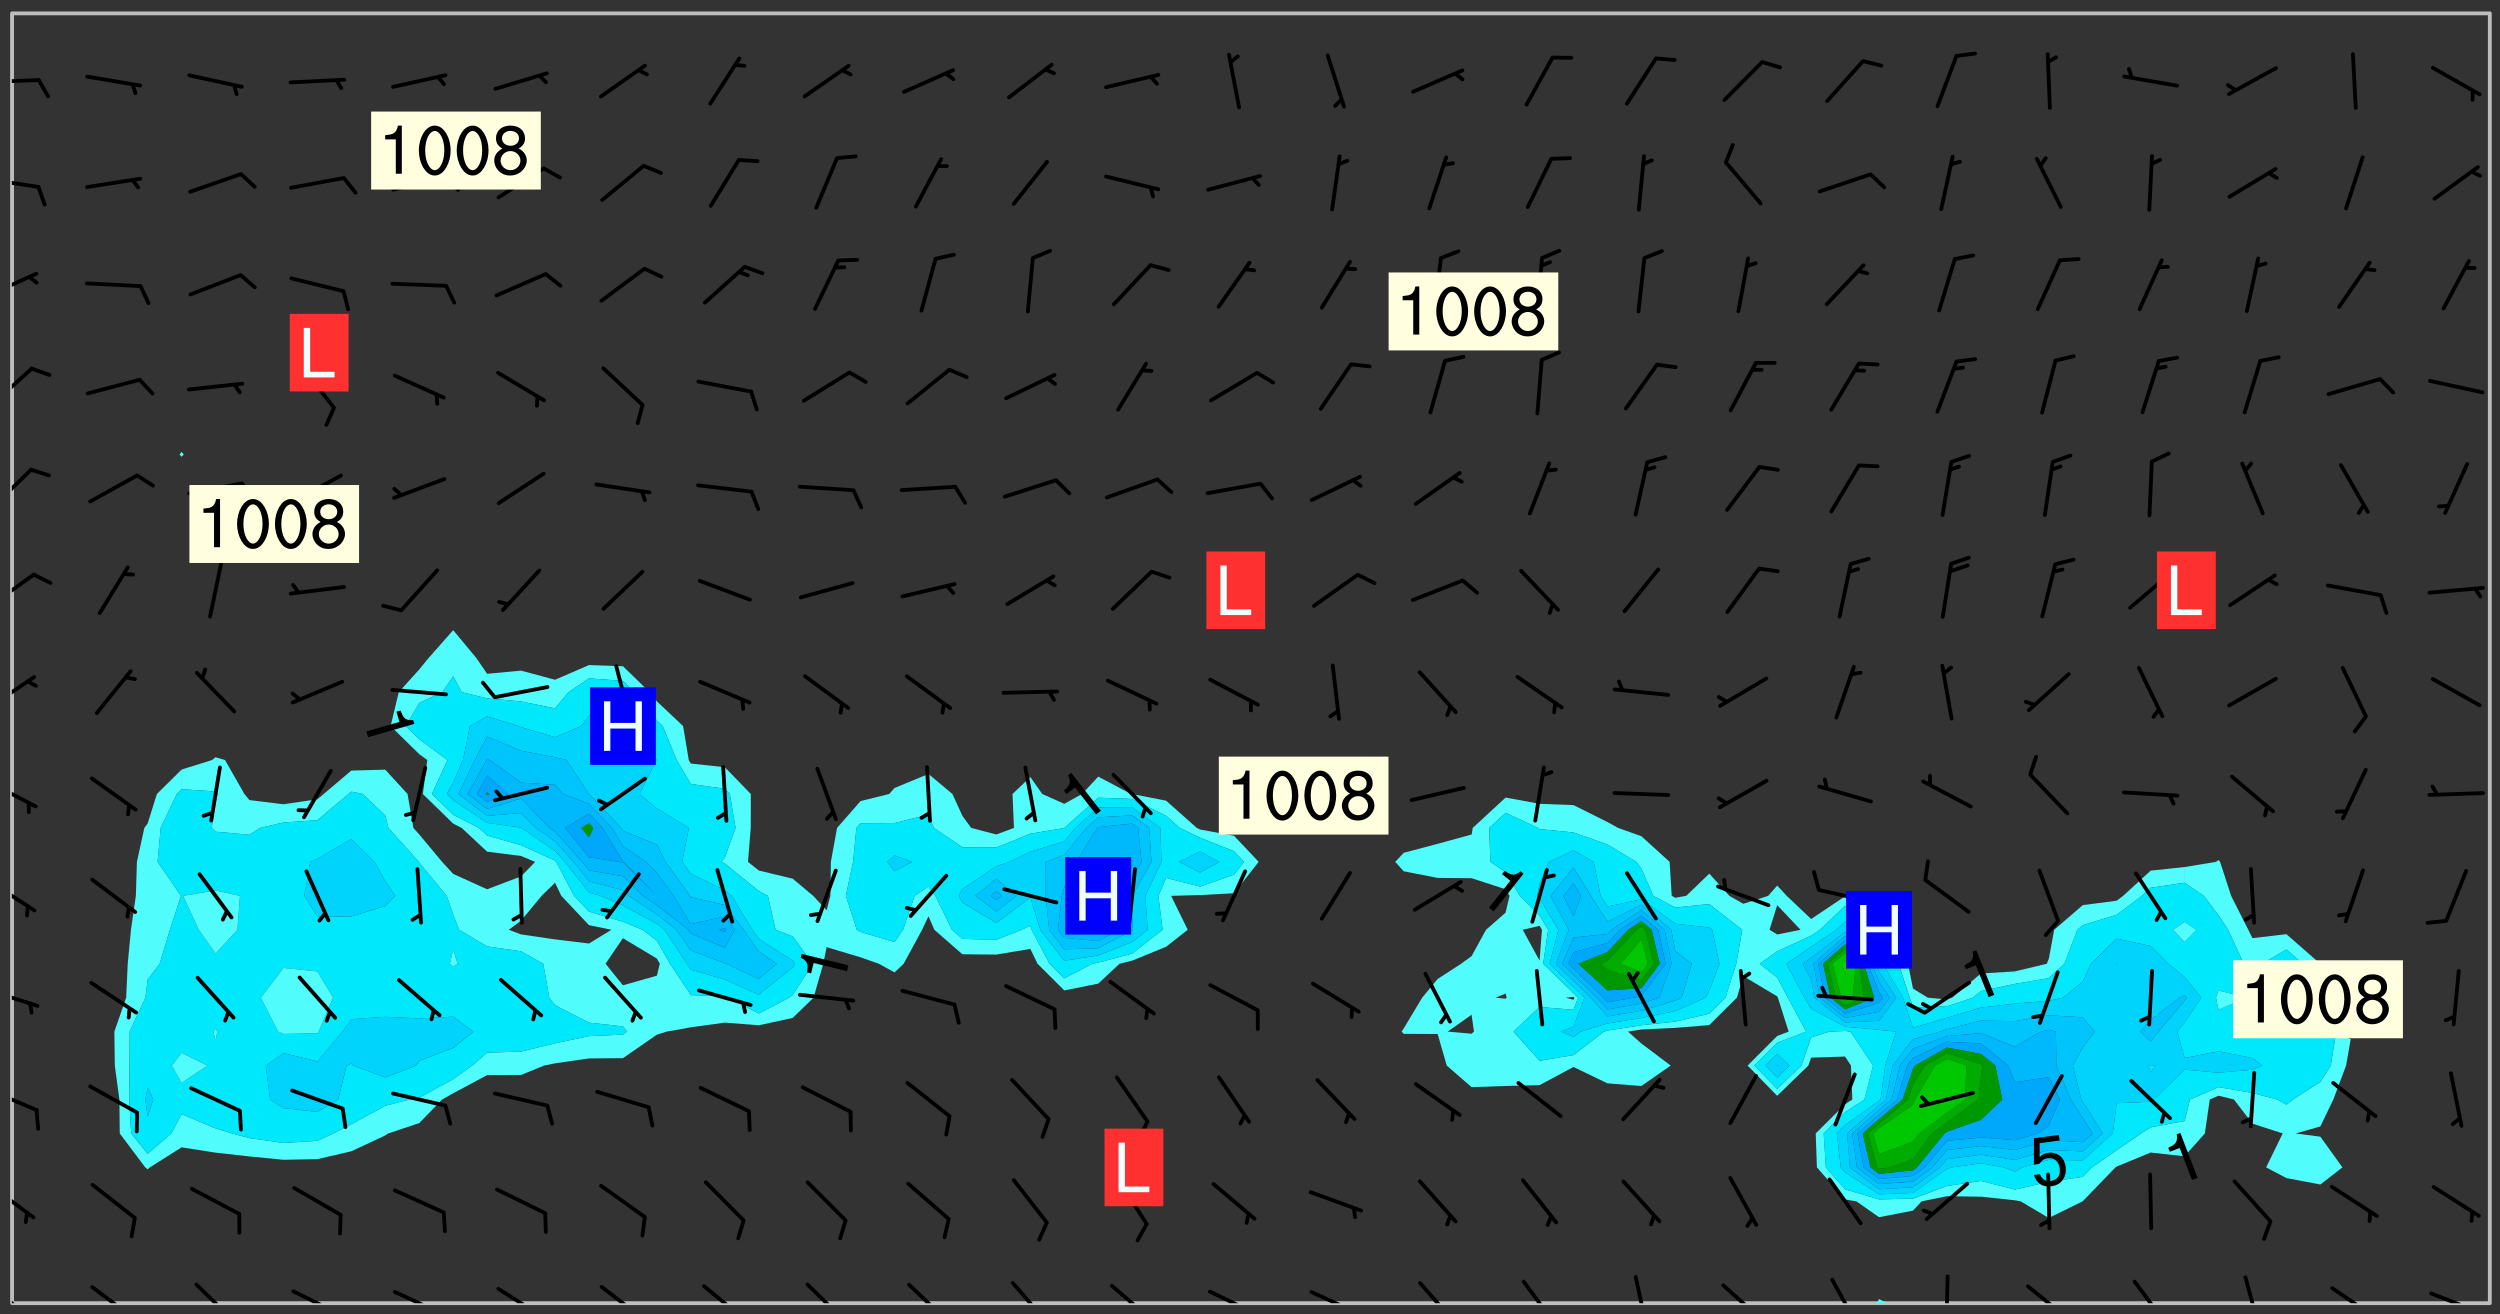 <svg xmlns="http://www.w3.org/2000/svg" role="img" xmlns:xlink="http://www.w3.org/1999/xlink" viewBox="142.45 309.95 326.84 171.84"><rect x="142.45" y="309.95" width="326.84" height="171.84" fill="#333333" stroke="none"/><defs><clipPath id="a"><path d="M144 311.672h1v168.656h-1zm0 0"/></clipPath><clipPath id="b"><path d="M144 311.672h324v168.656H144zm0 0"/></clipPath><clipPath id="c"><path d="M387 479h3v1.328h-3zm0 0"/></clipPath><clipPath id="d"><path d="M467 311.672h1v168.656h-1zm0 0"/></clipPath><clipPath id="e"><path d="M144 477h3v3.328h-3zm0 0"/></clipPath><clipPath id="f"><path d="M154 477h7v3.328h-7zm0 0"/></clipPath><clipPath id="g"><path d="M167 477h7v3.328h-7zm0 0"/></clipPath><clipPath id="h"><path d="M180 478h8v2.328h-8zm0 0"/></clipPath><clipPath id="i"><path d="M193 478h8v2.328h-8zm0 0"/></clipPath><clipPath id="j"><path d="M207 478h7v2.328h-7zm0 0"/></clipPath><clipPath id="k"><path d="M220 477h7v3.328h-7zm0 0"/></clipPath><clipPath id="l"><path d="M234 477h7v3.328h-7zm0 0"/></clipPath><clipPath id="m"><path d="M247 477h7v3.328h-7zm0 0"/></clipPath><clipPath id="n"><path d="M261 477h6v3.328h-6zm0 0"/></clipPath><clipPath id="o"><path d="M274 477h6v3.328h-6zm0 0"/></clipPath><clipPath id="p"><path d="M287 477h7v3.328h-7zm0 0"/></clipPath><clipPath id="q"><path d="M300 478h8v2.328h-8zm0 0"/></clipPath><clipPath id="r"><path d="M313 478h8v2.328h-8zm0 0"/></clipPath><clipPath id="s"><path d="M327 477h6v3.328h-6zm0 0"/></clipPath><clipPath id="t"><path d="M341 477h6v3.328h-6zm0 0"/></clipPath><clipPath id="u"><path d="M356 476h3v4.328h-3zm0 0"/></clipPath><clipPath id="v"><path d="M367 477h7v3.328h-7zm0 0"/></clipPath><clipPath id="w"><path d="M381 476h5v4.328h-5zm0 0"/></clipPath><clipPath id="x"><path d="M396 476h2v4.328h-2zm0 0"/></clipPath><clipPath id="y"><path d="M407 477h7v3.328h-7zm0 0"/></clipPath><clipPath id="z"><path d="M421 477h5v3.328h-5zm0 0"/></clipPath><clipPath id="A"><path d="M435 476h4v4.328h-4zm0 0"/></clipPath><clipPath id="B"><path d="M447 478h7v2.328h-7zm0 0"/></clipPath><clipPath id="C"><path d="M460 478h8v2.328h-8zm0 0"/></clipPath><clipPath id="D"><path d="M465 480h2v.328h-2zm0 0"/></clipPath><clipPath id="E"><path d="M144 464h4v6h-4zm0 0"/></clipPath><clipPath id="F"><path d="M144 452h4v4h-4zm0 0"/></clipPath><clipPath id="G"><path d="M144 439h4v3h-4zm0 0"/></clipPath><clipPath id="H"><path d="M144 424h4v6h-4zm0 0"/></clipPath><clipPath id="I"><path d="M144 411h4v5h-4zm0 0"/></clipPath><clipPath id="J"><path d="M144 398h4v5h-4zm0 0"/></clipPath><clipPath id="K"><path d="M144 384h4v6h-4zm0 0"/></clipPath><clipPath id="L"><path d="M144 371h3v6h-3zm0 0"/></clipPath><clipPath id="M"><path d="M144 357h3v7h-3zm0 0"/></clipPath><clipPath id="N"><path d="M144 345h4v4h-4zm0 0"/></clipPath><clipPath id="O"><path d="M144 333h4v2h-4zm0 0"/></clipPath><clipPath id="P"><path d="M144 320h4v1h-4zm0 0"/></clipPath><g id="Q" clip-path="url(#clip1)"><path fill="#fff" fill-opacity="0" fill-rule="evenodd" d="M0 0h1000v1000H0zm0 0"/><path fill="#d3d3d3" fill-opacity="0" fill-rule="evenodd" d="M162.152 355.867l-.234.293.059.234.117.172.176.234.293.348.113.059.117-.172.059-.234.176-.176.465-.176h.699l.234.293.289.816.059.176.176.23.352.234.699.699.172.176.234.348.234.41.289.582.41.465.23.234.234.176.117.23.176.293.172 1.164v.234l.059.289.059.117.117.117.348.41.117.172.176.176.176.234.117.172.172.352.059.234.234.406.234-.059-.176.176-.059.93h-.582l-.234-.113-.348.113-.117.117-.059.293-.059.176-.117.172-.465.293-.059.234-.059.113v.645l.059.172v.41l.059.059v.406l.059.406.117.176.059.059.23.641-.059.293v.699l-.059.582v.234l-.059.23-.055.352v1.922l.055.117h.426l-.367.117-.023.352.891 1.168 1.742.539 1.34.359v.539l.09.809.535.715 1.52.27.891-.086.09 1.164.535.18 1.16-.18 2.055-.984 1.16-.363 1.879-.176 1.695-.18-.18.719-1.516.086-1.25.09-.805.27-1.074.809.27.719.535.898-.18.625-.266.809.266 1.078.625.898.805.18 1.25-.18-.266.723.098.504.055.293v.172l.059.293v.406l.176.117.352.117h.406l.293-.176.113-.117.059-.117.117-.23.059-.176.352-.465.23-.176.176-.059.176.059.059.176.117.988.055.469.059.172.117.234.176.059.816.059h.289l.117.234.059.406.059.352v1.105l.117.293.117.348.289.699.176.352.582.754.352.176.172.059.469.234.641.465.348.234.293.176.293.055.23.062.816.348.293.176.113.172.352.352.117.176.523.641v.289l.059.352v.348l.059.352.059.289.117.059.172.059h.176l.582.234.176.117.176.289.176.234.113.234.293.23.117.117v.41l.059.055.289.234.234.117.059.117.117.172.059.117.23.234.059.176.234.059.117.059-.117.113-.059.117v.117l-.117.293-.117.289v.582l.176.117.117.059.059.117.117.117.113.059.176.348.059.352.059.406v.176l-.059.176-.117.699v.172l.117.176.293.293h.406l.176.117.117.172.117.293v.234h-.527l-.23-.234h-.234l-.176.059-.059.699.059.348.117.176.176.41.117.23.289.469.176.055h.523l.234.059.758.641.059.293v.234l.059.059.23.348v.352l-.117.172v.293l.293.289.293.176.172.059.293.176.293.117.582.406.289.234.293.176.219.16.016.012.23.176.641.523.176.234.117.176.176.176.113.172v.641l.117.176.469.117.582.117.234.059.23.113.293.117.113.059.586.352.289.172.176.062.176.055.176.059.699.352.289.176.234.055.289.176.234.117.641.406.293.117.172.059.234.059.41.059.23.059.234.117.059.172-.41.176.469.059.059.293.113.234.176.055.234.059.176.059.406.117.641.234.117.172.059.234v.176l-.059.117-.059.406.234.234.117.059.348.117.641.23.176.117.289.117.176.176.234.465.582 1.105.176.176.348.176.176.117.352.117 1.047.523.234.059.465.113.293.059.465.176.758.582.234.234.348.465.176.176.289.234.816.699.293.176.289.289.293.176.293.289.695.641.176.176.293.234.289.234.469.289.641.582.348.234.234.293.348.348.352.465.934.992.348.406.117.176.234.059.113.117.645.176.23.113.234.059.293.176.23.117.934.699.406.406.234.176.406.176.234.117.816.348.348.234.234.117.293.289.23.117.758.352.352.172.23.059.293.117.234.059.871.176h.816l.469.23.172.059.875.699.465.117.293.059.176.059.23.059.469.059.348.059.352.059.406.059h.293l.172.059v.23l.176.176h.293l.348.059.352.059.699.117h.641l.465-.234.293-.176.172-.117.41-.172.289-.176.934-.465.469-.293.523-.293.465-.172.465-.176 1.051-.465.289-.117.41-.117.289-.117.527-.176 1.516-.699.582-.348.289-.059.293-.059.348-.117.875-.23.352-.117h.113l.234-.059.875-.234.234-.059h.812l.352-.059.816-.117.172-.059.352-.055.293-.059.23-.059.816-.176.176-.059h.348l.234-.059.465-.117.758-.172.234-.059h.348l.41-.117.289-.059 1.285-.059h.289l.41-.059.23-.059h.176l.875-.117h.406l.41-.117h.348l.352-.113.871-.059h1.75l1.047.289.41.117.289.117.352.117.289.117 1.051.172.289.059h.293l.293.059.172.059.41.059.172.059.117.059h.117l.117.059.352.059h.113l.41.066 1.922.395 1.926.395 1.52.449 1.695.719 2.145.805 1.605-.719 1.43-.805 1.16-1.078 1.25-.449 3.035-.719 1.875-.359 2.145-1.348 2.234-1.254 2.5-1.258 1.695-.449 1.785-.18 1.16-.27.625.539 1.34-.27.715-.988.984-1.344.445-.18.805-.359 1.875-.539 1.785-.449 1.25-.27 1.16-.09 1.699-.09 1.961-.27 1.25-.09h.539l.625-.09h.891l2.145-.18 2.41-.18 2.59-.09 1.695.18 1.609.09 1.43.359 1.16.719 1.875.988 1.16 1.527.266.715.629.09.355.898.535.539.535 1.527 1.074.359h.535l-.805.535.09 1.707.715 2.695.891.805.895.988.715 1.258 1.785.539 1.52-.18.355 1.344 1.609-.805.98-.539.27.27.316-.215.219-.145.801.449.449-.359h.355l.535-.27.539-.719.535-.27.625-.988 1.16.449.84.371 1.395.617 1.695-.18h1.605l1.785.09.18-1.707.535-1.344.805.27.492.848.402.406-.09.539v.359l.715.449.711-.27h1.43l.359.988.445 1.258.715 1.344 1.25.629 1.695.629.715-.18.18-.539.98-.09.449.359.086 1.258-.266.629-.535.18v.539l.715.984.266.539.984.988.801 1.078-.266.359-.09.898-.625 2.332-.355 2.066-.09 1.793-.18.719-.09.539v1.438l-.98 1.883-.359 1.707-.535.898-.805 1.168-.266.539 2.055 1.254.086.359-.355.539-.09-.18v.809l.09 1.438-.445.715-1.074.094-.266.715.535.898.805.719 1.16.809 1.34.27.445.359-.355.449-1.789-.09-1.25-.449-.715-.719-.625-.09-.176 3.59-.188 1.309h89.359V311.703h-55.27v49.082l.762.125 3.289.543 2.023 2.836v2.754l2.352.332 2.348.332h4.051l-1.379 4.16-2.023.707-2.023.703-.543.344-2.594 1.617-.188.117-2.023-2.078-.73-2.742-2.672-2.078-1.375-3.5-.066-.082-1.957-2.672 2.75-1.418v-49.082H294.422v91.414l.117.031.133.012.074.074.105.047.09.059.086.059.09.059.297.297.059.09.031.117.027.117.016.137-.031.117-.059.09-.059.086-.043.105-.047.102-.027.121v.145l.176.27.148.148.074.086.074.074.043.105.062.09.059.086.043.105.059.09.047.102.043.105.059.086.117.18.074.074.062.086.059.09.043.105.059.09.059.086.062.09.059.09.043.102.117.18.074.074.059.086.074.074.09.059.105.047h.148l.133-.016.133.016.102-.047.074-.074.047-.102-.016-.133v-.148l-.047-.105-.027-.117-.047-.102-.027-.121-.043-.102-.062-.09-.043-.102-.043-.105-.031-.117-.016-.133-.012-.137.086-.059.059-.086.121-.031.043.105.016.133v.117l.059.102.059.09.09.059.148.148.059.09.043.105-.012.102.086.059.105.047.086.059.09.059.074.074-.117.027-.105.047-.086.059-.074.074-.059.09-.062.086-.027.121-.047.102-.043.105-.031.117-.012.133-.016.133v.148l.027.117.047.105.043.102.059.09.074.074.09.059.074.074.09.059.059.09.043.105.047.102.117.031.133.016h.148l.117-.031.105.043.043.105.047.102.027.121L299.5 410l.027.117.031.121.027.117.105.043.102.047.133-.016.148.148.062.086.074.074.07.074.09.062.105.043.102.043.117.031.137.016.117-.031.074-.074.027-.117-.012-.133-.031-.121-.027-.117.043-.105h.117l.09.062.117.027h.148l.133.016h.148l.133.016.133-.016h.148l.133-.016.133-.012.137.012.117-.027.133-.016.191-.059-.059.176-.016.133-.027.121-.016.133-.059.086-.133.016-.105.047-.105.043-.117.031-.117.027-.266.031h-.148l-.133.016-.074.074.059.086.148.148.117.18.074.07.09.062.09.059.086.059.09.059.102.043.105.062.105.043.086.059.105.047.102.043.18.117.059.09-.043.102-.047.105.016.133.223.223.059.09.043.102.031.121.043.102.016.133.031.117.012.137.031.117.148.148.102.043.105.043.117.031.133.016.137.016h.117l.117-.031.09-.059.043-.105.047-.102.043-.105.031-.117.012-.133v-.148l-.012-.133-.016-.133-.031-.117-.043-.105-.047-.105-.043-.102-.043-.105-.016-.133.016-.133.027-.117.031-.117.027-.121.047-.102.09-.059.086-.062.074-.074.09-.059.223-.223.059-.086.074-.074.117-.18.059-.086v-.148l-.074-.074-.102-.047-.105-.043-.102-.043-.059-.09-.047-.105-.027-.117.09-.059.117-.031.102-.043.18-.117.148-.148.012-.133-.012-.105-.09-.059-.133.016h-.148l-.133.016-.133-.016-.121-.031-.086-.059-.074-.074-.059-.09-.062-.086-.117-.18-.059-.086.031-.121.086-.059.121-.031.059-.086v-.121l-.031-.117-.059-.09-.059-.086-.047-.105-.027-.117-.016-.133.059-.09.074-.074.09-.059.117-.18.074-.074.059-.086.148-.148.121-.031.133-.016.133.016.074.074.043.105.016.133-.031.117-.117.031-.133.012-.148.148-.043.105-.047.102-.027.121-.031.117v.148l.031.117.043.105.059.09.074.07.074.074.117.031.121.027.117-.027.133-.016h.117l.09.059.074.074.047.105.059.086.102.047.133.016.105.043.086.059-.012.105-.074.074-.18.117-.059.09-.09.059-.07.074-.074.074-.062.09-.027.117-.016.133.016.133-.016.133v.148l.016.133.027.117.031.121.074.074.09.059.086.059.09.059.117.031v.086l-.102.047-.09.059-.266.031-.117.027h-.148l-.105.043-.102.047-.059.09-.062.234-.012.133-.031.121-.016.133v.293l-.012.133.012.137.016.133.133.016.133.012.121.031.086.059.074.074.047.105.043.102.016.133v.445l-.016.133v.445l.031.266.027.117.016.133.031.117.086.211.031.266v.148l-.031.117-.027.117-.031.121-.027.117-.031.117-.031.121-.012.133-.016.133.09.059.117-.031.102.016.047.105-.031.266v.441l-.043.105-.047.105-.043.102-.043.105-.059.086-.031.121-.043.117-.031.117-.016.133.016.133.059.09.105.047.086.059.059.086-.012.137-.031.117-.043.102v.445l-.016.133v.148l-.031.117-.043.105-.027.117-.047.105-.043.102-.031.121-.027.117-.031.133-.031.117-.027.117-.043.105-.031.117-.031.121-.012.133-.016.133v.297l.027.117v.148l.047.398.027.117.059.09.121.031h.148l.133-.016.059.09v.117l-.059.09-.09.059-.102.043-.105.047-.09.059-.086.059-.137.016-.117-.031-.133-.016-.102.047-.062.086-.012.137-.016.133-.031.117-.027.117-.016.133-.031.121v.297l.016.133.031.117v.148l.012.133v.148l-.027.117-.047.102-.027.121-.031.117-.059.09-.074.074-.102.043-.105.047-.117.027-.121.031-.102-.047.059-.086.105-.047.027-.117.031-.117.027-.121.031-.117v-.148l.016-.133-.031-.117-.043-.105-.105.016-.074.074-.102.043-.09.062-.074.074-.043.102-.016.133-.031.117L304.25 426l-.031.117-.027.117-.031.121-.027.117-.031.117-.043.105-.09.059h-.09l-.117-.031-.031-.086.016-.137-.031-.117v-.148l-.012-.133v-.148l-.062-.234-.027-.121-.043-.102-.047-.105-.059-.086-.059-.09-.043-.105-.062-.086-.148-.148-.07-.074-.105-.047-.105-.043-.102-.043-.297-.297-.09-.074-.086-.059-.105-.043-.09-.062-.086-.059-.105-.043-.09-.059-.086-.062-.074-.07-.105-.047-.086-.059-.105-.043-.09-.062-.102-.043-.105-.043-.086-.059-.105-.047-.105-.043-.102-.047-.09-.059-.102-.043-.105-.043-.09-.062-.117-.027-.133-.016-.133.016H299.75l-.133.016-.117-.031-.09-.059-.074-.074-.09-.059-.102-.047h-.148l-.121-.027-.102-.043-.074-.074-.117-.18-.09-.059-.102-.043-.09-.062-.105-.043-.09-.059-.086-.059-.105-.047-.059-.086-.059-.09-.043-.105-.047-.102-.074-.074-.086-.059-.074-.074-.09-.059-.223-.223-.043-.105-.031-.266.105-.043h.145l.105.043.074.074.09.059.086.059.105.047.09.059.148.148.07.074.148.148.062.086.074.074.086.059.074.074.09.062.09.059.086.059.27.176.102.047.105.043.102.043.047-.074.059-.086.074-.074.07-.074.105.043.074.074.059.09.043.102.047.105.043.105.121.027.117-.027.074-.09.043-.105.059-.09.074-.074.105-.043.117-.027.133.012.09.059.148.148.059.09.043.105.047.102.043.105.043.102.105.047.105.043.133.016.086-.059.059-.09.074-.074.105-.043.117.027.105.047.102.043.105.043.102.047.18.117v.117l-.016.133.016.133.016.137.059.086.102.047.121.027.117.031h.148l.117-.031.059-.09.18-.117.059-.09.074-.074.059-.086.117-.18.18-.117.117.031.09.059.043.074-.016.133v.117l.09.059h.148l.133-.016.133-.012.266-.031.105-.043.117-.031.121-.027.074-.074.07-.074.062-.09-.016-.105-.047-.102-.102-.043-.105-.016-.117.027-.266.031h-.148l-.074-.074-.09-.059-.117-.031-.117-.027-.133-.016h-.148l-.133.016h-.297l-.105-.047-.148-.148-.043-.102-.059-.09.223-.223.086-.059.105-.043.117-.031.133-.016.133.016.137.016.102.043.133-.012.09-.062.102-.043.062-.09-.047-.102-.09-.059-.117-.031-.102-.043-.059-.09-.062-.09v-.117l.016-.133.105-.047.074-.07v-.121l-.09-.059-.031-.117.09-.059.074-.074.043-.105.059-.09.047-.102.016-.133v-.148l-.047-.105-.043-.102-.09-.059-.133-.016-.102-.043-.137-.016-.117-.031h-.445l-.133-.016-.133-.012-.133-.016-.117-.031h-.148l-.133-.016-.133-.012-.266-.031-.121-.043-.086-.059-.074-.074v-.148l.012-.133.105-.047.102-.043.133-.016h.152l.133-.016h.293l.121.031.102.043.09.059.234.062.121-.047.09-.059.102-.043.133-.016.105.043.102.047.133.012.121-.027h.145l.121-.031.117-.027.105-.047.074-.074.086-.059.148-.148.059-.086.047-.105.027-.117.016-.105-.102-.043-.09-.059-.117-.031-.105-.043-.09-.062-.074-.086-.074-.074-.102-.043-.105-.047-.102-.043-.059-.09-.047-.102-.086-.211-.062-.086-.059-.09-.074-.074-.086-.059h-.27l-.117.031-.09.059-.102.043-.133.016-.105-.016-.027-.117-.062-.09-.117-.031-.102-.043-.148-.148-.031-.117-.016-.105.074-.074.18-.117.117-.027.117-.031.137.016.102.043.105.043.102.047.105.043.117.031.133.016.117.027.133.016.105-.016.09-.059-.074-.074-.105-.043-.074-.074-.074-.09-.148-.148-.086-.059-.09-.059-.074-.074-.09-.059-.102-.047-.121-.027-.102-.047-.105-.043-.117-.031-.102-.043-.121-.031h-.148l-.117.031-.105.043-.086.062-.18.117-.086.059-.09.059-.105.047-.086.059-.105.043-.102.043-.105.047-.074.074-.059.09-.059.086-.047.105-.059.086-.074.074-.133-.012-.117-.031h-.117l-.074.074-.09.059-.074.074-.09.059-.086.059-.105.047-.102.043-.137.016-.102-.043-.148-.148-.105-.047h-.086l-.105.047-.102.043-.121.031-.117-.031-.074-.074v-.117l.031-.121.074-.07.059-.09.074-.074.117-.031.105-.043h.293l.133-.016.137-.016.102-.043.09-.059.102-.047.09-.059.133-.012.09.059.133.012.09-.059.086-.059.105-.043.09-.059.086-.062.09-.059.148-.148.059-.086.059-.09.105-.043.133-.016.117.027.121.031.059-.059.059-.09.031-.266.027-.117.105.012.133.016.102-.043.09-.059.059-.09.074-.074.059-.09.047-.102.012-.133-.012-.133-.047-.105-.148-.148-.059-.09-.059-.086-.043-.105v-.445l.016-.133v-.148l.012-.133-.059-.059-.09.059-.102-.043-.18-.117-.086-.059-.062-.09-.059-.09-.074-.074-.086-.059-.121.031-.102.012-.105.047-.086.059-.105.043-.148.148-.09.059-.086.059-.09.062-.105.043-.133.016v-.121l.105-.043.117-.031.074-.07.043-.105v-.148l-.027-.117-.148-.148-.133-.016h-.148l-.117.031-.105.043-.102.043-.09.062-.117.027-.074-.074.012-.133-.043-.102-.043-.105-.09-.059-.117.027-.121.031-.117.031-.102.043-.121.031-.102.043-.105.043-.09.059-.102.016v-.117l.016-.133-.059-.09-.074.043-.148.148-.059.09-.074.074-.047.105-.043.102-.074.074-.059.09-.074.074-.059.086-.074.074-.09.062-.074.07-.074.074-.102.016-.133.016-.105-.043v-.121l.148-.148.043-.102.059-.09.047-.102.043-.105.059-.09.031-.117.043-.102.031-.121.027-.117.047-.105.043-.102.043-.105.074-.07.09-.062.09-.059.102-.043h.297l.266-.031.105-.043-.074-.074-.117-.031-.105-.043-.09-.059-.102-.047-.09-.059-.102-.043-.105-.043-.09-.062-.086-.059-.105-.043-.102-.043-.121-.031-.117-.031-.102-.043L297.5 410.25l-.102-.043-.09-.059-.043-.105-.016-.133.102-.043.133-.016.137.016.133-.016.102-.043.059-.09.016-.105-.09-.059-.074-.074-.102-.043-.09-.059-.148-.148-.043-.105-.016-.133v-.293l-.059-.09-.09-.059-.074-.074-.043-.105-.031-.117-.059-.09-.074-.074-.117-.027-.074-.074-.09-.059-.09-.062-.086-.059-.074-.074-.059-.086-.047-.105-.086-.059-.148-.148-.195-.059-.133.016-.102.043-.074.074-.047.102-.043.105-.059.09-.059.086-.297.297-.09.059h-.086l-.062-.086-.043-.105.031-.117.059-.09.027-.117-.012-.133-.09-.062-.105.047-.117.027-.117.031-.27.176-.102.047-.117.027-.105.047-.09.059-.102.043-.059-.086-.047-.105.016-.133.047-.105.07-.074.074-.07.059-.09v-.148l-.043-.105h-.238l-.102.047-.031.117-.027.117-.031.121-.074.043-.133.016-.074-.047-.043-.102-.043-.105-.047-.102-.043-.105-.121.031-.102.043-.133.016-.117.031-.105.043-.09.059-.102.047-.121.027-.133.016-.102-.043-.059-.09-.047-.105-.043-.102-.043-.105v-.117l.059-.09.086-.059.18-.117.102-.047.105-.043.105-.059.102-.043.09-.062.102-.043.105-.059.102-.047.09-.059.105-.043.102-.043.09-.062.102-.043.137-.016.117.031.102.043.121.031.102.043.105.047.102.043.105.043.102.047.105.043.102.043.105.047.086.059.105.043.117.031.105.043.102.047.09.059.105.043.102.043.105.047.117.027.102.047.121.027h.148l.086-.059.016-.102.059-.09-.027-.117-.074-.074-.117-.18-.074-.074-.09-.074-.18-.117-.086-.059-.105-.043-.102-.047-.27-.176-.059-.09-.074-.074-.059-.09-.043-.102-.031-.117-.016-.137v-.562l-.012-.133-.016-.133-.031-.117-.016-.133-.012-.133-.031-.121-.223-.223-.059-.086-.016-.105.031-.117.133-.016v-91.414H172.992v1.453l-.059.234-.352 1.051-.172.523-.117.348-.176.41-.117.172-.234.293-.23.059h-.352l-.117.059-.23.406v.293l.117.176.23.23.117.234.641.758.293.465.176.234.23.352.234.348.641.816.176.465.172.41.117.695.176.469.117 1.398.059.465v.875l.117 1.047v4.781l-.059.465-.352 1.281-.176.523-.113.41-.352.93L172.934 336l-.234.582-.117.176-.172.348-.176.406-.352.816-.059.293-.113.293-.117.289-.059.176-.117.875-.059.406-.059.117-.059.176-.059.172-.23.527-.117.172v.234l-.117.234-.059.172-.176.586v.289l-.059.176v.293l-.059.113-.059.527v.172l-.055.234v2.621l-.176.816-.117.176-.176.234-.117.172-.113.234-.586.934-.23.289-.293.465-.176.234-.289.352-.352.699-.113.23-.176.41-.176.23-.406.527-.816.699-.293.172-.289.234-.176.117-.176.176-.523.406-.527.176-.172.176-.234.055-.641.176h-.758m12.211 31.023l-1.074.449.359.895 1.25-.715.445-.539-.98-.09"/><path fill="#d3d3d3" fill-opacity="0" fill-rule="evenodd" d="M201.508 416.598h-.895l.449.629.98.359.805-.09.445-.988-.176.09-.715-.355-.895.355m154.621 59.07l-.059-.523v-.293l.113-.293.059-.23.469-.469h.113l.117-.113.117-.059h.176l.234-.059h.348l.234.059.117.059.23.172.059.176.117.582v.293l-.117.176-.172.289-.176.176-.527.523-.23.234-.117.059h-.176l-.117-.059-.406-.293-.176-.117-.117-.059-.059-.113-.055-.117m6.641-10.957l-.059-.172v-1.109l.059-.172.176-.059.172-.059h.176l.234-.059.117.059.059.699-.059.172-.117.176-.117.059-.234.523-.113.059h-.234l-.059-.117m9.613-14.391l-.117-.176v-.699l.293-.875.117-.172.176-.352.113-.23.117-.293.352-.758.117-.23.172-.234h.176l.117-.059h.641l.117.059.234.234.172.113.352.293.117.117.113.176v.113l.117.059.117.117v.699l-.059.176v.23l-.059.176-.348 1.051-.117.23-.117.234-.117.059-.23.234-.641.289h-.875l-.41-.117-.641-.465"/><path fill="none" stroke="#bebebe" stroke-linecap="round" stroke-linejoin="round" stroke-miterlimit="10" stroke-width=".5" d="M467.957 311.695H144.027v168.625h323.93v-168.625"/><g clip-path="url(#a)"><path fill="#fff" fill-opacity="0" fill-rule="evenodd" d="M144 475.891v4.438h.004H144V311.672h.004H144v164.219"/></g><g clip-path="url(#b)"><path fill="#fff" fill-opacity="0" fill-rule="evenodd" d="M144.004 480.328V311.672h22.188v57.352l-.273.348.273.297.281-.297-.281-.348v-57.352h35.508v80.664L198.461 396l-1.199 1.473-2.676 2.965-1.062 4.438 3.738 3.664 1.055.777-.578 4.438 3.961 3.867 1.121.57 3.316 3.098 4.438.566 1.844.773-1.844 1.895-4.438 1.684-4.438-2.012-1.438-1.566-3-3.594-.758-.844-.766-4.438-2.918-3.184-4.438.121-3.609 3.062-.828.695-4.438.645-4.441-.547-.656-.793-2.531-4.438-1.25-.371-.457.371-3.98 1.242-3.23 3.195-1.207 3.852-.438.586-.969 4.438-.137 4.441-.641 4.438-.422 4.438-.207 4.438-1.543 4.438.062 4.441.602 4.438.047 4.438 3.332 4.438.312.246.289-.246 4.148-2.621 4.438.691 4.438.5 4.441.434 4.438-.082 4.438-1.027 4.438-2.074.367-.258 4.074-1.352 2.992-3.086 1.445-.816 4.438-2.371 4.438-.023 3.012-1.227 1.43-.293 4.438-.641 4.438-.031 4.438-3.074 1.277-.402 3.16-.562 4.441-.613 4.438.348 4.438-.957 2.73-2.652 1.273-4.438.434-2.172 4.438 1.336 2.387.836 2.055 1.137 1.191-1.137 2.414-4.438.832-1.77.766 1.77 3.672 3.203 4.438.039 4.441-.742.938 1.938 3.5 3.492 4.438-.891 2.789-2.602 1.648-.402 4.438-1.812 2.828-2.223-2.176-4.438 3.789-.102 4.438-.234 3.223-4.105-3.223-3.414-4.438-.816-.426-.207-4.016-3.562-4.438-.867-.148-.008-4.289-2.27-2.109 2.27-2.328 1.285-2.887-1.285-1.551-2.215-2.332 2.215.191 4.438-2.301.859-3.293-.859-1.145-1.574-1.305-2.863-3.133-2.617-4.438 1.832-.695.785-3.746.926-3.074 3.512-.809 4.438-.062 4.441-.492 1.887-1.758-1.887-2.68-2.246-4.438-1.066-1.406-1.129.359-4.438.008-4.438-3.398-3.5-4.441-.477-.27-.461-.742-4.441-3.426-3.23-.949-1.207-3.488-3.387-4.438-.152-4.438 1.922-4.441-1.195-4.438.414L204.742 396l-3.043-3.664v-80.664h137.59v102.543l-4.305 3.977-.137.855-4.438 1.219-4.438 1.172-1.117 1.191 1.117 1.23 4.438.867 4.438.039 4.441 1.441.52.863-.52 2.203-2.555 2.234-1.887 3.449-1.367.988-3.07 1.992-2.02 2.445-2.418 4.027-.277.41.277.293 4.438.023 1.188 4.125 3.25 2.82 4.441-.152 4.438-.102 4.438-2.383 4.438 2.141 4.441.348 3.836-2.672-3.836-2.883-1.75-1.559 1.75-.273 4.438-.211 4.438-.363 3.621-3.59.816-2.82 4.438 2.648.094.172 1.41 4.438-1.504.578-3.859 3.863 3.859 3.953 4.078-3.953.363-1.031 4.438-.148.773 1.18.176 4.438-.949.617-3.836 3.82.156 4.438 3.68 4.195 1.48.246 2.957 2.07 4.438-.855 1.129-1.215 3.309-.672 4.441.059 4.438.469.77.145 3.668 2.172 4.418-2.172.02-.008 4.281-4.434.16-.109 4.438-1.832 4.438.488 2.652-2.984.645-4.438 1.141-.5 2.016.5 2.422 3.152 3.957 1.285-2.168 4.438 2.652 1.395 4.438.84 2.887-2.234-2.887-4.016-3.223-.422 3.223-.918 1.695-3.52 1.668-4.438.781-4.441.293-1.664 1.156-2.773-1.156-1.535-4.438-2.867-.023-.035-4.414-3.863-4.441.52-.543-1.094-2.246-4.438-1.441-4.441-.207-.234-.332.234-4.105.676-4.438.469-3.602 3.297-.836.629-4.441.586-3.734 3.223-.703 3.797-.266.641-4.172 1-4.438.277-3.754 3.16-.688.227-2.504-.227-1.934-1.188-.652-3.25-3.785-3.734-.625-.703-3.812-4.383-4.438 2.973-3.199-3.027-1.242-1.348-1.18 1.348-3.258 1.039-1.812-1.039-2.625-2.906-3.02 2.906-1.418.25-.477-.25-.273-4.441-3.688-3.355-3.035-1.082-1.406-.773-4.438-2.215-4.438-.164-4.438-.824V311.672H467.996v168.656h-78.801l-1.086-.539-.297.539H144.004"/></g><path fill="#50fcfc" fill-rule="evenodd" d="M157.461 449.262l-.062-4.441 1.543-4.438.207-4.438.422-4.438.641-4.438.137-4.441.969-4.438.438-.586 1.207-3.852 3.23-3.195v2.566l-.637.629-2.098 4.438-.402 4.438 3.051 4.441-1.445 4.438-1.34 4.438-1.566 2.078-.293 2.359-2.055 4.438-.02 4.441-.055 4.438.273 4.438 2.148 2.656 3.105-2.656 1.332-2.527 4.438 1.863 2.168.664 2.27.602 4.441.641 4.438-.289 2.078-.953 2.359-1.211 4.438-2.422 3.16-.805 1.281-.23 4.438-2.438 2.484-1.77 1.953-1.699 4.438-.137 4.441-1.082 4.438-.938 4.438-.195.52-.391-.52-.68-4.438-.496-4.438-2.27-.75-.992-.793-4.438-2.898-1.621-4.438-.648-3.656-2.168-.781-2.004-.848-2.434-3.59-4.352-.051-.09-3.977-4.438-.414-1.625-2.922-2.812-1.516-.312-.367.312-4.07 3.426-4.438.297-3.047.715-1.395.891-4.438-.402-.504-.488.504-3.176.266-1.262-.266-.328-4.438-.301v-2.566l3.98-1.242.457-.371 1.25.371 2.531 4.438.656.793 4.441.547 4.438-.645.828-.695 3.609-3.062 4.438-.121 2.918 3.184.766 4.438.758.844 3 3.594 1.438 1.566 4.438 2.012 4.438-1.684 1.844-1.895-1.844-.773-4.438-.566-3.316-3.098-1.121-.57-3.961-3.867.578-4.438-1.055-.777-3.738-3.664 1.062-4.438 2.676-2.965L198.461 396l3.238-3.664v6.027l-1.41 2.074-3.027 1.414-1.766 3.023 1.766 1.73 3.688 2.711-2.039 4.438 2.789 2.719 3.367 1.719 1.07 1 4.438 1.266 4.441 2.008v2.891l-1.762 1.715-2.68 3.242-1.609 1.195 1.609.605 4.441.648 4.438.543 2.934-1.797-2.934-.605-3.621-3.832-.816-1.715v-2.891l.148.164 2.336 4.441 1.953 2.066 4.438 1.316v2.156l-2.277 3.336 2.277 2.824 4.438-1.262.383-1.562-.383-.672-4.438-2.664v-2.156l2.559 1.055 1.879 1.418 1.711 3.02 2.727 4.109 4.441.105.508.223 3.93 2.07 3.98-2.07.457-.336 2.617-4.102-2.617-3.566-2.238-.871-1.004-4.438-1.195-.625-4.438-3.613-.473-.203.473-.527 1.406-3.91-.746-4.438-.66-.684-4.441-.621-1.844-3.133-1.828-4.441-.766-.719-2.926-3.719-1.512-1.469-4.438-.332-2.68 1.801-1.758 2.125-4.441-.906-4.438-.398-3.324-.82-1.113-2.074v-6.027L204.742 396l1.395 2.039 4.438-.414 4.441 1.195 4.438-1.922 4.438.152 3.488 3.387.949 1.207 3.426 3.23.742 4.441.27.461 4.441.477 3.398 3.5-.008 4.438-.359 4.438 1.406 1.129 4.438 1.066 2.68 2.246 1.758 1.887.492-1.887.062-4.441.809-4.438 3.074-3.512 3.746-.926.695-.785 4.438-1.832 3.133 2.617 1.305 2.863 1.145 1.574 3.293.859 2.301-.859-.191-4.438 2.332-2.215 1.551 2.215 2.887 1.285 2.328-1.285 2.109-2.27v2.754l-4.43 3.953-.008.008-4.438.746-4.441 1.812-4.438-.035-3.738-2.531-.699-1.754-4.438 1.117-4.441.016-.543.621-.438 4.438-.945 4.441 1.43 4.438.496.281 4.441 1.32 1.105-1.602 1.523-4.438 1.809-1.211.91 1.211 2.16 4.438 1.367 1.191 4.438.121 3.312-1.312 1.129-.52.16.52 2.348 4.438 1.93 1.922 3.66-1.922.777-.148 4.438-1.168 3.977-3.121-.547-4.438 1.008-2.34 4.441 1.133 4.438-1.566 1.309-1.668-1.309-1.387-4.438-1.77-2.648-1.281-1.793-1.59-4.438-2.195-4.438-.168v-2.754l4.289 2.27.148.008 4.438.867 4.016 3.562.426.207 4.438.816 3.223 3.414-3.223 4.105-4.438.234-3.789.102 2.176 4.438-2.828 2.223-4.438 1.812-1.648.402-2.789 2.602-4.438.891-3.5-3.492-.938-1.938-4.441.742-4.438-.039-3.672-3.203-.766-1.77-.832 1.77-2.414 4.438-1.191 1.137-2.055-1.137-2.387-.836-4.438-1.336-.434 2.172-1.273 4.438-2.73 2.652-4.438.957-4.438-.348-4.441.613-3.16.562-1.277.402-4.438 3.074-4.438.031-4.438.641-1.43.293-3.012 1.227-4.438.023-4.438 2.371-1.445.816-2.992 3.086-4.074 1.352-.367.258-4.438 2.074-4.438 1.027-4.438.082-4.441-.434-4.438-.5-4.438-.691-4.148 2.621-.289.246-.312-.246-3.332-4.438-.047-4.438-.602-4.438"/><path fill="#00e8fc" fill-rule="evenodd" d="M159.605 458.137l-.273-4.438.055-4.438.02-4.441 2.055-4.438.293-2.359v14.105l-.305 1.57.305 2.246.738-2.246-.738-1.57v-14.105l1.566-2.078 1.34-4.438 1.445-4.438-3.051-4.441.402-4.438 2.098-4.438.637-.629v34.473l-1.27 1.664 1.27 2.281 3.352-2.281-3.352-1.664V413.125l4.438.301.266.328-.266 1.262-.504 3.176.504.488v7.688l-4.246.703 2.059 4.438 2.188 3.105v9.859l-.297.348.297 1.199.23-1.199-.23-.348v-9.859l2.859-3.105.336-4.438-3.195-.703v-7.688l4.438.402 1.395-.891 3.047-.715V436.5l-2.957 3.883 2.258 4.438.699.305 4.438-.098.172-.207 1.879-4.438-2.051-3.438-4.438-.445v-19.023l4.438-.297 4.07-3.426.367-.312v6.199l-4.438 2.586-.938.402-.781 4.441 1.719 2.699 4.438-.012 4.438-1.355 1.301-1.332-1.301-1.902-1.418-2.539-3.02-2.988v-6.199l1.516.312 2.922 2.812.414 1.625 3.977 4.438.051.09 3.59 4.352.848 2.434v4.562l-.426 1.879.426.395v6.527l-4.438.223-4.441-.203-4.438.312-1.16 1.621-3.277 3.895-4.438-1.086-2.316 1.633.574 4.438 1.742 1.125 4.438.488 2.699-1.613 1.113-4.438.625-.273.223.273 4.215 1.547 4-1.547.441-.625 4.438-1.688 2.625-2.129-2.625-1.953v-6.527l.578-.395-.578-1.879v-4.562l.781 2.004 3.656 2.168 4.438.648 2.898 1.621.793 4.438.75.992 4.438 2.27 4.438.496.52.68-.52.391-4.438.195-4.438.938-4.441 1.082-4.438.137-1.953 1.699-2.484 1.77-4.438 2.438-1.281.23-3.16.805-4.438 2.422-2.359 1.211-2.078.953-4.438.289-4.441-.641-2.27-.602-2.168-.664-4.438-1.863-1.332 2.527-3.105 2.656-2.148-2.656"/><path fill="#00d4fc" fill-rule="evenodd" d="M161.754 455.945l-.305-2.246.305-1.57.738 1.57-.738 2.246"/><path fill="#50fcfc" fill-rule="evenodd" d="M166.191 447.598l-1.27 1.664 1.27 2.281 3.352-2.281-3.352-1.664m0-77.93l-.273-.297.273-.348.281.348-.281.297m4.438 56.699l-4.246.703 2.059 4.438 2.188 3.105 2.859-3.105.336-4.438-3.195-.703m0 18.105l-.297.348.297 1.199.23-1.199-.23-.348m8.879-7.973l-2.957 3.883 2.258 4.438.699.305 4.438-.098.172-.207 1.879-4.438-2.051-3.438-4.438-.445"/><path fill="#00d4fc" fill-rule="evenodd" d="M177.766 453.699l-.574-4.438 2.316-1.633 4.438 1.086 3.277-3.895 1.16-1.621 4.438-.312 4.441.203 4.438-.223 2.625 1.953-2.625 2.129-4.438 1.688-.441.625-4 1.547-4.215-1.547-.223-.273-.625.273-1.113 4.438-2.699 1.613-4.438-.488-1.742-1.125m6.18-23.93l-1.719-2.699.781-4.441.938-.402 4.438-2.586 3.02 2.988 1.418 2.539 1.301 1.902-1.301 1.332-4.438 1.355-4.438.012"/><path fill="#00e8fc" fill-rule="evenodd" d="M197.262 406.605l-1.766-1.73 1.766-3.023 3.027-1.414 1.41-2.074 1.113 2.074 3.324.82 4.438.398 4.441.906 1.758-2.125 2.68-1.801 4.438.332v2.664l-4.438 1.914-1.004 1.328-3.434 1.457-4.441-1.312-.355-.145-4.082-1.258-2.25 1.258-.91 4.441-1.277 2.934-.832 1.504.832.812 4.438 2.969 4.438.605.051.051 4.391 3.012 1.285 1.426 3.152 4.008 1.484.434 2.953 1.254 4.438 2.406.992.777 2.934 4.438.512.77 4.441 1.297 4.438 1.977 4.438-3.559.309-.484-.309-.422-4.438-2.824-.832-1.191-2.727-4.438-.879-.746-4.441-2.129-1.129-1.566.875-4.438-4.184-2.543-2.266-1.895 2.211-4.438-1.547-4.441-2.836-3.242v-2.664l1.512 1.469 2.926 3.719.766.719 1.828 4.441 1.844 3.133 4.441.621.66.684.746 4.438-1.406 3.91-.473.527.473.203 4.438 3.613 1.195.625 1.004 4.438 2.238.871 2.617 3.566-2.617 4.102-.457.336-3.98 2.07-3.93-2.07-.508-.223-4.441-.105-2.727-4.109-1.711-3.02-1.879-1.418-2.559-1.055-4.438-1.316-1.953-2.066-2.336-4.441-.148-.164-4.441-2.008-4.438-1.266-1.07-1-3.367-1.719-2.789-2.719 2.039-4.438-3.688-2.711"/><path fill="#00d4fc" fill-rule="evenodd" d="M201.699 414.566l-.832-.812.832-1.504 1.277-2.934.91-4.441 2.25-1.258v2.625l-1.617 3.074-2.129 4.438 3.746 2.863 4.438-.379 1.891 1.953 2.551 1.75 2.426 2.688 2.012 2.559 4.438 1.137.754.746 3.684 2.438 2.551 2 1.887 2.715 4.441 1.645.168.078 4.27 1.996 2.352-1.996-2.352-1.602-1.973-2.836-2.465-3.254-4.441-1.008-.105-.176-3.207-4.441-1.125-2.258-4.438-1.809-.227-.371-4.211-4.434-.012-.004-2.941-4.438-1.484-.371-4.441-.84-4.438-1.863v-2.625l4.082 1.258.355.145 4.441 1.312 3.434-1.457 1.004-1.328 4.438-1.914v2.215l-1.582 1.027 1.582 3.039.898-3.039-.898-1.027v-2.215l2.836 3.242 1.547 4.441-2.211 4.438 2.266 1.895 4.184 2.543-.875 4.438 1.129 1.566 4.441 2.129.879.746 2.727 4.438.832 1.191 4.438 2.824.309.422-.309.484-4.438 3.559-4.438-1.977-4.441-1.297-.512-.77-2.934-4.438-.992-.777-4.438-2.406-2.953-1.254-1.484-.434-3.152-4.008-1.285-1.426-4.391-3.012-.051-.051-4.438-.605-4.438-2.969"/><path fill="#50fcfc" fill-rule="evenodd" d="M201.699 434.066l-.426 1.879.426.395.578-.395-.578-1.879"/><path fill="#00c4fc" fill-rule="evenodd" d="M206.137 416.617l-3.746-2.863 2.129-4.438 1.617-3.074v2.934l-.074.141-2.469 4.438 2.543 1.945 4.438-1.367 3.727 3.859.715.488 3.562 3.949.875 1.113 4.438.762 2.598 2.566 1.84 1.219 4.109 3.219.328.473 4.441 1.867 1.32-2.34-1.32-1.746-4.441 1-2.273-3.691-2.164-2.992-1.418-1.449-3.02-2.062-1.438-2.375-3-3.156-3.367-1.281-1.07-1.203-4.441-.277-4.113-2.957-.324-.141v-2.934l4.438 1.863 4.441.84 1.484.371 2.941 4.438.012.004 4.211 4.434.227.371 4.438 1.809 1.125 2.258 3.207 4.441.105.176 4.441 1.008 2.465 3.254 1.973 2.836 2.352 1.602-2.352 1.996-4.27-1.996-.168-.078-4.441-1.645-1.887-2.715-2.551-2-3.684-2.438-.754-.746-4.438-1.137-2.012-2.559-2.426-2.688-2.551-1.75-1.891-1.953-4.438.379"/><path fill="#00b8fc" fill-rule="evenodd" d="M206.137 415.699l-2.543-1.945 2.469-4.438.074-.141v2.184l-1.344 2.395 1.344 1.023 2.734-1.023-2.734-2.395v-2.184l.324.141 4.113 2.957 4.441.277 1.07 1.203 3.367 1.281v1.277l-3.133 1.879 3.133 3.832 3.93.605.508.055 4.438 4.387-4.348-4.441-.09-.059-2.652-4.379-1.785-1.879v-1.277l3 3.156 1.438 2.375 3.02 2.062 1.418 1.449 2.164 2.992 2.273 3.691 4.441-1v1.504l-.746.242.746.32.18-.32-.18-.242v-1.504l1.32 1.746-1.32 2.34-4.441-1.867-.328-.473-4.109-3.219-1.84-1.219-2.598-2.566-4.438-.762-.875-1.113-3.562-3.949-.715-.488-3.727-3.859-4.438 1.367"/><path fill="#00a8fc" fill-rule="evenodd" d="M206.137 414.777l-1.344-1.023 1.344-2.395v2.145l-.141.25.141.105.285-.105-.285-.25v-2.145l2.734 2.395-2.734 1.023"/><path fill="#009800" fill-rule="evenodd" d="M206.137 413.859l-.141-.105.141-.25.285.25-.285.105"/><path fill="#fff" fill-opacity="0" fill-rule="evenodd" d="M210.574 430.312l-1.609 1.195 1.609.605 4.441.648 4.438.543 2.934-1.797-2.934-.605-3.621-3.832-.816-1.715-1.762 1.715-2.68 3.242"/><path fill="#00a8fc" fill-rule="evenodd" d="M219.453 422.023l-3.133-3.832 3.133-1.879v1.277l-1.004.602 1.004 1.227.57-1.227-.57-.602v-1.277l1.785 1.879 2.652 4.379.09.059 4.348 4.441-4.438-4.387-.508-.055-3.93-.605"/><path fill="#009800" fill-rule="evenodd" d="M219.453 419.418l-1.004-1.227 1.004-.602.57.602-.57 1.227"/><path fill="#fff" fill-opacity="0" fill-rule="evenodd" d="M223.891 432.609l-2.277 3.336 2.277 2.824 4.438-1.262.383-1.562-.383-.672-4.438-2.664"/><path fill="#00c4fc" fill-rule="evenodd" d="M223.891 407.914l-1.582-3.039 1.582-1.027.898 1.027-.898 3.039"/><path fill="#00a8fc" fill-rule="evenodd" d="M237.207 431.828l-.746-.32.746-.242.18.242-.18.32"/><path fill="#00e8fc" fill-rule="evenodd" d="M254.461 431.508l-1.43-4.438.945-4.441.438-4.438.543-.621 4.441-.016v4.223l-.945.852.945 1.227 2.301-1.227-2.301-.852v-4.223l4.438-1.117.699 1.754 3.738 2.531 4.438.035 4.441-1.812 4.438-.746.008-.008 4.43-3.953 4.438.168v1.07l-4.438.043-2.996 2.672-1.441 1.762-4.438 1.352-2.758 1.324-1.684.559-4.438 2.988-.48.895.48.871 4.438 2.68 4.441-3.355 1.309 4.242 3.129 4.043 4.438-.695 4.438-1.754 2.031-1.594-.312-4.438 2.109-4.441-.141-4.438-3.688-2.715v-1.07l4.438 2.195 1.793 1.59 2.648 1.281v1.797l-2.742 1.359 2.742 1.398 2.5-1.398-2.5-1.359v-1.797l4.438 1.77 1.309 1.387-1.309 1.668-4.438 1.566-4.441-1.133-1.008 2.34.547 4.438-3.977 3.121-4.438 1.168-.777.148-3.66 1.922-1.93-1.922-2.348-4.438-.16-.52-1.129.52-3.312 1.312-4.438-.121-1.367-1.191-2.16-4.438-.91-1.211-1.809 1.211-1.523 4.438-1.105 1.602-4.441-1.32-.496-.281"/><path fill="#00d4fc" fill-rule="evenodd" d="M259.398 423.855l-.945-1.227.945-.852 2.301.852-2.301 1.227m8.875 4.086l-.48-.871.48-.895 4.438-2.988v1.633l-2.75 2.25 2.75 2.055 2.629-2.055-2.629-2.25v-1.633l1.684-.559 2.758-1.324 4.438-1.352 1.441-1.762 2.996-2.672 4.438-.043v1.074l-4.438.25-1.559 1.391-2.879 3.512-2.426.926-.012 4.441.457 4.438 1.98 2.555 4.438-.145 4.438-2.344.086-.066-.078-4.438 2.52-4.441-.297-4.438-2.23-1.641v-1.074l3.688 2.715.141 4.438-2.109 4.441.312 4.438-2.031 1.594-4.438 1.754-4.438.695-3.129-4.043-1.309-4.242-4.441 3.355-4.438-2.68"/><path fill="#00c4fc" fill-rule="evenodd" d="M272.711 429.125l-2.75-2.055 2.75-2.25v1.633l-.75.617.75.559.719-.559-.719-.617v-1.633l2.629 2.25-2.629 2.055"/><path fill="#00b8fc" fill-rule="evenodd" d="M272.711 427.629l-.75-.559.75-.617.719.617-.719.559"/><path fill="#00c4fc" fill-rule="evenodd" d="M279.609 431.508l-.457-4.438.012-4.441 2.426-.926 2.879-3.512 1.559-1.391 4.438-.25v1.07l-4.438.461-.125.109-2.75 4.438-1.562 3.348-.324 1.094-.504 4.438.828 1.066 4.438.402 2.754-1.469-.547-4.438 2.23-2.281 1.23-2.16-.457-4.438-.773-.57v-1.07l2.23 1.641.297 4.438-2.52 4.441.078 4.438-.086.066-4.438 2.344-4.438.145-1.98-2.555"/><path fill="#00b8fc" fill-rule="evenodd" d="M281.59 432.574l-.828-1.066.504-4.438.324-1.094 1.562-3.348 2.75-4.438.125-.109v9.105l-2.957 4.32 2.957.527.988-.527-.988-4.32v-9.105l4.438-.461.773.57.457 4.438-1.23 2.16-2.23 2.281.547 4.438-2.754 1.469-4.438-.402"/><path fill="#00a8fc" fill-rule="evenodd" d="M286.027 432.035l-2.957-.527 2.957-4.32.988 4.32-.988.527"/><path fill="#00d4fc" fill-rule="evenodd" d="M299.344 424.027l-2.742-1.398 2.742-1.359 2.5 1.359-2.5 1.398"/><path fill="#50fcfc" fill-rule="evenodd" d="M325.973 423.859l-1.117-1.23 1.117-1.191 4.438-1.172 4.438-1.219.137-.855 4.305-3.977v1.992l-2.148 1.984.156 4.438 1.992 1.344 1.871 3.098 2.566 2.562v1.352l-2.203.523 2.203 4.031.309-4.031-.309-.523v-1.352l1.117 1.875-.641 4.438 3.961 3.855v.484l-1.016.098 1.016.273.102-.273-.102-.098v-.484l.598.582-.598 1.586-4.438-.371-3.41 3.223 3.41 3.805 4.438-.738 3.98-3.066.457-.137 4.441-.703 4.438-.473 4.438-1.035 2.109-2.09 1.418-4.438.777-4.438-4.305-3.367-4.438.453-2.879-1.523-1.559-3.566-.652-.875-3.789-2.281-4.438-1.562-4.438-.449-.18-.145-4.258-1.984v-1.992l4.438.824 4.438.164 4.438 2.215 1.406.773 3.035 1.082 3.688 3.355.273 4.441.477.25 1.418-.25 3.02-2.906 2.625 2.906 1.812 1.039 3.258-1.039 1.18-1.348v2.562l-1.004 3.223 1.004.609 3.055-.609-3.055-3.223v-2.562l1.242 1.348 3.199 3.027 4.438-2.973 3.812 4.383.625.703 3.785 3.734.652 3.25 1.934 1.188 2.504.227.688-.227 3.754-3.16 4.438-.277 4.172-1 .266-.641.703-3.797 3.734-3.223 4.441-.586.836-.629 3.602-3.297 4.438-.469v2.047l-4.438.66-1.156 1.059-3.281 2.469-4.441 1.359-.703.609-1.695 4.438-2.039 1.875-4.438.758-4.438.93-1.043.875-3.398 1.125-4.438.16-.426-1.285-1.461-4.438-2.551-2.516-1.707-1.922-2.73-3.141-3.297 3.141-1.141.766-4.441 2.047-2.293 1.625 2.293 1.809 1.395 2.629 2.391 4.438-3.785 1.457-2.984 2.984 2.984 3.055 3.152-3.055 1.289-3.68 2.359-.762 2.078-.086.703.086 2.949 4.441-1.125 4.438-2.527 1.645-2.805 2.793.293 4.438 2.512 2.867 4.438 1.316 4.438-.113L396.984 465l4.441-.66 4.438 1.129 4.438-1.016 4.438-.645 1.195-1.234 3.246-2.254 3.188-2.184 1.25-.801 4.438-.832.699-2.805 3.738-1.625 4.438.77 3.242.855 1.199.668.848-.668 3.59-2.312 1.352-2.125.723-4.441-1.191-4.438-.883-.703L443.5 435.945l-2.129-1.863-3.18 1.863-1.262 3.82-1.133-3.82-2.051-4.438-1.254-1.891-1.922-2.547-2.516-1.719v-2.047l4.105-.676.332-.234.207.234 1.441 4.441 2.246 4.438.543 1.094 4.441-.52 4.414 3.863.023.035 4.438 2.867 1.156 1.535-1.156 2.773-.293 1.664-.781 4.441-1.668 4.438-1.695 3.52-3.223.918 3.223.422 2.887 4.016-2.887 2.234-4.438-.84-2.652-1.395 2.168-4.438-3.957-1.285-2.422-3.152-2.016-.5-1.141.5-.645 4.438-2.652 2.984-4.438-.488-4.438 1.832-.16.109-4.281 4.434-.02.008-4.418 2.172-3.668-2.172-.77-.145-4.438-.469-4.441-.059-3.309.672-1.129 1.215-4.438.855-2.957-2.07-1.48-.246-3.68-4.195-.156-4.438 3.836-3.82.949-.617-.176-4.438-.773-1.18-4.438.148-.363 1.031-4.078 3.953-3.859-3.953 3.859-3.863 1.504-.578-1.41-4.438-.094-.172-4.438-2.648-.816 2.82-3.621 3.59-4.438.363-4.438.211-1.75.273 1.75 1.559 3.836 2.883-3.836 2.672-4.441-.348-4.438-2.141-4.438 2.383-4.438.102-4.441.152-3.25-2.82-1.188-4.125-4.438-.023-.277-.293.277-.41 2.418-4.027 2.02-2.445 3.07-1.992 1.367-.988v7.656l-3.125 2.207 3.125.277.312-.277-.312-2.207v-7.656l1.887-3.449 2.555-2.234v10.578l-1.305.531 1.305.137.145-.137-.145-.531v-10.578l.52-2.203-.52-.863-4.441-1.441-4.438-.039-4.438-.867"/><path fill="#fff" fill-opacity="0" fill-rule="evenodd" d="M334.848 442.613l-3.125 2.207 3.125.277.312-.277-.312-2.207"/><path fill="#00e8fc" fill-rule="evenodd" d="M337.297 422.629l-.156-4.438 2.148-1.984 4.258 1.984.18.145 4.438.449v2.34l-3.227 1.504-1.211 2.832-.309 1.609.309.309 2.461 4.129-1.156 4.438 3.133 3.051 1.426 1.387-1.426 3.773-1.633.664 1.633.715.926-.715 3.512-1.062 4.441-.723 4.438-.906 3.93-1.746.508-.945 1.324-3.492-.953-4.438-.371-.293-4.438-.496-4.438-3.211-4.441.957-.891-1.395-.918-4.441-2.629-1.504v-2.34l4.438 1.562 3.789 2.281.652.875 1.559 3.566 2.879 1.523 4.438-.453 4.305 3.367-.777 4.438-1.418 4.438-2.109 2.09-4.438 1.035-4.438.473-4.441.703-.457.137-3.98 3.066-4.438.738-3.41-3.805 3.41-3.223 4.438.371.598-1.586-.598-.582-3.961-3.855.641-4.438-1.117-1.875-2.566-2.562-1.871-3.098-1.992-1.344"/><path fill="#fff" fill-opacity="0" fill-rule="evenodd" d="M339.289 439.852l-1.305.531 1.305.137.145-.137-.145-.531m4.438-8.867l-2.203.523 2.203 4.031.309-4.031-.309-.523"/><path fill="#00d4fc" fill-rule="evenodd" d="M343.727 427.379l-.309-.309.309-1.609 1.211-2.832 3.227-1.504v2.242l-2.996 3.703 2.363 4.438-1.676 4.438 2.309 2.246 2.254 2.191 2.184 2.449 4.441-.742 4.438-1.34.824-.367 1.32-4.438-2.145-1.656-.539-2.781-3.898-3.281-4.441 2.227-2.16-3.383-2.277-3.703V421.125l2.629 1.504.918 4.441.891 1.395 4.441-.957 4.438 3.211 4.438.496.371.293.953 4.438-1.324 3.492-.508.945-3.93 1.746-4.438.906-4.441.723-3.512 1.062-.926.715-1.633-.715 1.633-.664 1.426-3.773-1.426-1.387-3.133-3.051 1.156-4.438-2.461-4.129"/><path fill="#00c4fc" fill-rule="evenodd" d="M347.531 431.508l-2.363-4.438 2.996-3.703v2.066l-1.324 1.637 1.324 2.656 1.004-2.656-1.004-1.637v-2.066l2.277 3.703 2.16 3.383 4.441-2.227v.719l-3.922 2.562-.52.551-4.438.461-1.48 3.426 1.48 1.441 3.082 2.996 1.355 1.523 4.441-.762 2.32-.762 1.629-4.438-.902-4.438-3.047-2.562v-.719l3.898 3.281.539 2.781 2.145 1.656-1.32 4.438-.824.367-4.438 1.34-4.441.742-2.184-2.449-2.254-2.191-2.309-2.246 1.676-4.438"/><path fill="#00b8fc" fill-rule="evenodd" d="M348.164 437.387l-1.48-1.441 1.48-3.426 4.438-.461.52-.551 3.922-2.562v.719l-2.824 1.844-1.617 1.73-4.438 1.195-.652 1.512.652.637 3.906 3.801.531.598 3.414-.598 1.027-.199 3.172-4.238-.98-4.438-2.191-1.844v-.719l3.047 2.562.902 4.438-1.629 4.438-2.32.762-4.441.762-1.355-1.523-3.082-2.996m0-7.66l-1.324-2.656 1.324-1.637 1.004 1.637-1.004 2.656"/><path fill="#fff" fill-opacity="0" fill-rule="evenodd" d="M348.164 440.285l-1.016.098 1.016.273.102-.273-.102-.098"/><path fill="#00a8fc" fill-rule="evenodd" d="M348.164 436.582l-.652-.637.652-1.512 4.438-1.195 1.617-1.73 2.824-1.844v.719l-1.723 1.125-2.719 2.906-3.82 1.531 3.82 3.48 4.441-.281 2.395-3.199-1.059-4.438-1.336-1.125v-.719l2.191 1.844.98 4.438-3.172 4.238-1.027.199-3.414.598-.531-.598-3.906-3.801"/><path fill="#009800" fill-rule="evenodd" d="M352.602 439.426l-3.82-3.48 3.82-1.531 2.719-2.906 1.723-1.125v.719l-.625.406-3.816 4.082-.883.355.883.805 4.441 1.355 1.617-2.16-1.137-4.438-.48-.406v-.719l1.336 1.125 1.059 4.438-2.395 3.199-4.441.281"/><path fill="#00ac00" fill-rule="evenodd" d="M352.602 436.75l-.883-.805.883-.355 3.816-4.082.625-.406v1.676l-2.699 3.168 2.699 1.125.84-1.125-.84-3.168v-1.676l.48.406 1.137 4.438-1.617 2.16-4.441-1.355"/><path fill="#00c800" fill-rule="evenodd" d="M357.043 437.07l-2.699-1.125 2.699-3.168.84 3.168-.84 1.125"/><path fill="#00e8fc" fill-rule="evenodd" d="M374.793 452.316l-2.984-3.055 2.984-2.984v1.461l-1.52 1.523 1.52 1.559 1.609-1.559-1.609-1.523v-1.461l3.785-1.457-2.391-4.438-1.395-2.629-2.293-1.809 2.293-1.625 4.441-2.047 1.141-.766 3.297-3.141v2.07l-1.125 1.07-3.312 2.227-3.246 2.211 2.363 4.438.883 1.461 4.438 2.324 4.438.426 2.238.227-1.438 4.441-.605 4.438-.195.164-4.438 3.191-1.09 1.082.523 4.438.566.648 4.438 2.867 4.438-.184 4.438-3.145.656-.188 3.785-.547 2.98.547 1.457.555 1.039-.555 3.398-.992 4.438.078 3.926-3.523.516-3.961 4.438-.191.41-.285 4.027-3.902 4.438.395 4.438-.391 1.266-.539-1.266-.988-4.438-.879-4.438.879-.98-3.453.98-1.16 2.18-3.277-2.18-2.695-2.137-1.742-2.301-2.328-4.438-.945-3.367 3.273-1.074 2.355-2.543 2.082-1.895.402-4.438.367-4.438.531-4.441 1.324-4.438 1.312-1.305-3.938-2.637-4.438-.496-.488-3.508-3.949-.93-1.07v-2.07l2.73 3.141 1.707 1.922 2.551 2.516 1.461 4.438.426 1.285 4.438-.16 3.398-1.125 1.043-.875 4.438-.93 4.438-.758 2.039-1.875 1.695-4.438.703-.609 4.441-1.359 3.281-2.469 1.156-1.059 4.438-.66v5.137l-1.527 1.02 1.527 1.598 1.531-1.598-1.531-1.02v-5.137l2.516 1.719 1.922 2.547v9.828l-.332.938.332 1.562 3.676-1.562-3.676-.938v-9.828l1.254 1.891 2.051 4.438 1.133 3.82 1.262-3.82 3.18-1.863 2.129 1.863 2.309 3.734.883.703 1.191 4.438-.723 4.441-1.352 2.125-3.59 2.312-.848.668-1.199-.668-3.242-.855-4.438-.77-3.738 1.625-.699 2.805-4.438.832-1.25.801-3.188 2.184-3.246 2.254-1.195 1.234-4.438.645-4.438 1.016-4.438-1.129-4.441.66-4.438 1.645-4.438.113-4.438-1.316-2.512-2.867-.293-4.438 2.805-2.793 2.527-1.645 1.125-4.438-2.949-4.441-.703-.086-2.078.086-2.359.762-1.289 3.68-3.152 3.055"/><path fill="#00d4fc" fill-rule="evenodd" d="M374.793 450.82l-1.52-1.559 1.52-1.523v1.461l-.059.062.059.059.066-.059-.066-.062v-1.461l1.609 1.523-1.609 1.559"/><path fill="#fff" fill-opacity="0" fill-rule="evenodd" d="M374.793 428.285l-1.004 3.223 1.004.609 3.055-.609-3.055-3.223"/><path fill="#00c4fc" fill-rule="evenodd" d="M374.793 449.32l-.059-.059.059-.062.066.062-.066.059"/><path fill="#00d4fc" fill-rule="evenodd" d="M378.352 440.383l-2.363-4.438 3.246-2.211 3.312-2.227 1.125-1.07v1.336l-4.438 3.418-1.105.754 1.105 2.062.418 2.375 4.02 3.223 4.438-.195 2.25-3.027-2.25-3.422-.402-1.016-4.035-4.172v-1.336l.93 1.07 3.508 3.949.496.488 2.637 4.438 1.305 3.938 4.438-1.312 4.441-1.324 4.438-.531 4.438-.367v1.898l-4.438.766-4.438-.074-4.441 1.129-.918.316-3.52 1-2.68 3.441-.844 4.438-.914.762-4.188 3.676.383 4.438 3.805 2.848 4.438-.254 3.52-2.594.918-1.09 4.441-.582 4.438.691 4.438-1.293 4.438.172 2.602-2.336-2.602-4.148-.188-.289-1.105-4.438 1.293-2.375 1.59-2.066-1.59-1.871-4.438-.266v-1.898l1.895-.402 2.543-2.082 1.074-2.355 3.367-3.273v3.262l-.012.012.012.145.066-.145-.066-.012v-3.262l4.438.945 2.301 2.328 2.137 1.742v2.379l-.656.316-3.781 2.871-1.367 1.566 1.367 1.289v3.086l-.301.066.301.852.668-.852-.668-.066v-3.086l1.016-1.289 3.422-4.051.254-.387-.254-.316v-2.379l2.18 2.695-2.18 3.277-.98 1.16.98 3.453 4.438-.879 4.438.879 1.266.988-1.266.539-4.438.391-4.438-.395-4.027 3.902-.41.285-4.438.191-.516 3.961-3.926 3.523-4.438-.078-3.398.992-1.039.555-1.457-.555-2.98-.547-3.785.547-.656.188-4.438 3.145-4.438.184-4.438-2.867-.566-.648-.523-4.438 1.09-1.082 4.438-3.191.195-.164.605-4.438 1.438-4.441-2.238-.227-4.438-.426-4.438-2.324-.883-1.461"/><path fill="#00c4fc" fill-rule="evenodd" d="M379.234 438.008l-1.105-2.062 1.105-.754 4.438-3.418v.547l-4.137 3.625.824 4.438 3.312 2.656 4.438-.816 1.367-1.84-1.367-2.078-.934-2.359-3.504-3.625v-.547l4.035 4.172.402 1.016 2.25 3.422-2.25 3.027-4.438.195-4.02-3.223-.418-2.375"/><path fill="#00b8fc" fill-rule="evenodd" d="M380.359 440.383l-.824-4.438 4.137-3.625v.547l-3.512 3.078.906 4.438 2.605 2.09 4.438-1.434.488-.656-.488-.738-1.461-3.699-2.977-3.078v-.547l3.504 3.625.934 2.359 1.367 2.078-1.367 1.84-4.438.816-3.312-2.656"/><path fill="#00a8fc" fill-rule="evenodd" d="M381.066 440.383l-.906-4.438 3.512-3.078v.551l-2.887 2.527.988 4.438 1.898 1.523 3.805-1.523-1.359-4.438-2.445-2.527v-.551l2.977 3.078 1.461 3.699.488.738-.488.656-4.438 1.434-2.605-2.09"/><path fill="#009800" fill-rule="evenodd" d="M381.773 440.383l-.988-4.438 2.887-2.527v.547l-2.262 1.98 1.066 4.438 1.195.957 2.391-.957-.477-4.438-1.914-1.98v-.547l2.445 2.527 1.359 4.438-3.805 1.523-1.898-1.523"/><path fill="#00ac00" fill-rule="evenodd" d="M382.477 440.383l-1.066-4.438 2.262-1.98v.547l-1.637 1.434 1.148 4.438.488.391.977-.391.41-4.438-1.387-1.434v-.547l1.914 1.98.477 4.438-2.391.957-1.195-.957"/><path fill="#00c800" fill-rule="evenodd" d="M383.184 440.383l-1.148-4.438 1.637-1.434v1.098l-.387.336.387 1.418.324-1.418-.324-.336v-1.098l1.387 1.434-.41 4.438-.977.391-.488-.391"/><path fill="#10cc00" fill-rule="evenodd" d="M383.672 437.363l-.387-1.418.387-.336.324.336-.324 1.418"/><path fill="#00c4fc" fill-rule="evenodd" d="M384.305 462.574l-.383-4.438 4.188-3.676.914-.762.844-4.438 2.68-3.441 3.52-1 .918-.316 4.441-1.129 4.438.074 4.438-.766v1.898l-1.055.238-3.383 2.008-4.438-1.812-4.441.395-4.438 1.641-1.723 2.211-1.082 4.438-1.633 1.359-3.508 3.078.598 4.438 2.91 2.176 4.438-.32 2.52-1.855 1.918-2.277 4.441-.516 4.438.52 4.438-1.285 4.438.266 1.277-1.145-1.277-2.035-1.582-2.402-1.863-4.438-.066-4.441-.926-.238v-1.898l4.438.266 1.59 1.871-1.59 2.066-1.293 2.375 1.105 4.438.188.289 2.602 4.148-2.602 2.336-4.438-.172-4.438 1.293-4.438-.691-4.441.582-.918 1.09-3.52 2.594-4.438.254-3.805-2.848"/><path fill="#00b8fc" fill-rule="evenodd" d="M385.199 462.574l-.598-4.438 3.508-3.078 1.633-1.359 1.082-4.438 1.723-2.211 4.438-1.641v.742l-4.438 2.125-.762.984-1.328 4.438-2.348 1.961-2.824 2.477.809 4.438 2.016 1.508 4.438-.391 1.516-1.117 2.922-3.469 4.441-.449 4.438.355 3.035-.875 1.402-1.02 1.461-3.418-1.461-2.934-4.438.668-.867-2.172-3.57-2.883-4.441-.227v-.742l4.441-.395 4.438 1.812 3.383-2.008 1.055-.238.926.238.066 4.441 1.863 4.438 1.582 2.402 1.277 2.035-1.277 1.145-4.438-.266-4.438 1.285-4.438-.52-4.441.516-1.918 2.277-2.52 1.855-4.438.32-2.91-2.176"/><path fill="#00a8fc" fill-rule="evenodd" d="M386.094 462.574l-.809-4.438 2.824-2.477 2.348-1.961 1.328-4.438.762-.984 4.438-2.125v.746l-4.172 2.363-.266.422-1.371 4.016-3.066 2.559-2.141 1.879 1.023 4.438 1.117.84 4.438-.461.512-.379 3.617-4.438.309-.23 4.441-1.566 2.793-2.641-.91-4.438-1.883-1.52-4.441-.844v-.746l4.441.227 3.57 2.883.867 2.172 4.438-.668v2.797l-.422.137.422.16.07-.16-.07-.137v-2.797l1.461 2.934-1.461 3.418-1.402 1.02-3.035.875-4.438-.355-4.441.449-2.922 3.469-1.516 1.117-4.438.391-2.016-1.508"/><path fill="#009800" fill-rule="evenodd" d="M386.992 462.574l-1.023-4.438 2.141-1.879 3.066-2.559 1.371-4.016.266-.422 4.172-2.363v.742l-2.855 1.621-1.582 2.52-.652 1.918-3.785 3.156-1.457 1.281 1.234 4.438.223.168 1.504-.168 2.934-1.109 2.461-3.328 1.977-1.469 4.086-2.969.355-2.863.191-1.574-.191-.156-4.441-1.465v-.742l4.441.844 1.883 1.52.91 4.438-2.793 2.641-4.441 1.566-.309.23-3.617 4.438-.512.379-4.438.461-1.117-.84"/><path fill="#00ac00" fill-rule="evenodd" d="M387.887 462.574l-1.234-4.438 1.457-1.281 3.785-3.156.652-1.918 1.582-2.52 2.855-1.621v.746l-1.539.875-2.633 4.438-.266.695-4.438 3.062-.777.68.777 2.676 4.438-1.609.789-1.066 3.648-2.711 2.379-1.727.152-4.438-2.531-.875v-.746l4.441 1.465.191.156-.191 1.574-.355 2.863-4.086 2.969-1.977 1.469-2.461 3.328-2.934 1.109-1.504.168-.223-.168"/><path fill="#00c800" fill-rule="evenodd" d="M388.109 460.812l-.777-2.676.777-.68 4.438-3.062.266-.695 2.633-4.438 1.539-.875 2.531.875-.152 4.438-2.379 1.727-3.648 2.711-.789 1.066-4.438 1.609"/><g clip-path="url(#c)"><path fill="#50fcfc" fill-rule="evenodd" d="M387.812 480.328l.297-.539 1.086.539h-1.383"/></g><path fill="#009800" fill-rule="evenodd" d="M410.301 453.859l-.422-.16.422-.137.07.137-.07.16"/><path fill="#00c4fc" fill-rule="evenodd" d="M419.18 436.09l-.012-.145.012-.012.066.012-.066.145m4.438 10.02L422.25 444.82l1.367-1.566 3.781-2.871.656-.316.254.316-.254.387-3.422 4.051-1.016 1.289"/><path fill="#00e8fc" fill-rule="evenodd" d="M423.617 449.195l-.301.066.301.852.668-.852-.668-.066"/><path fill="#50fcfc" fill-rule="evenodd" d="M428.055 430.488l-1.527 1.02 1.527 1.598 1.531-1.598-1.531-1.02m4.438 8.957l-.332.938.332 1.562 3.676-1.562-3.676-.938"/><g clip-path="url(#d)"><path fill="#fff" fill-opacity="0" fill-rule="evenodd" d="M467.996 480.328H468V311.672h-.004H468v168.656h-.004"/></g><path fill="#fff" fill-opacity="0" fill-rule="evenodd" d="M333.449 428.051l4.578 3.629 6.188-7.809-4.578-3.625-6.188 7.805"/><path fill-rule="evenodd" d="M341.238 423.855l.398.316-3.906 4.934-.617-.488 2.789-3.52-1.09-.863.344-.434.48.297.23.113.234.07.25.016.266-.055.293-.145.328-.242"/><path fill="#fff" fill-opacity="0" fill-rule="evenodd" d="M400.129 443.207l5.422-2.172-3.707-9.246-5.422 2.172 3.707 9.246"/><path fill-rule="evenodd" d="M400.352 434.363l.473-.191 2.344 5.844-.73.293-1.672-4.168-1.289.516-.207-.516.496-.27.215-.141.18-.168.137-.207.082-.262.023-.324-.051-.406"/><path fill="#fff" fill-opacity="0" fill-rule="evenodd" d="M426.676 467.09l5.449-2.098-3.574-9.297-5.453 2.098 3.578 9.297"/><path fill-rule="evenodd" d="M427.023 458.246l.473-.184 2.262 5.875-.734.281-1.613-4.188-1.293.496-.199-.516.496-.262.219-.141.18-.168.141-.203.086-.262.027-.324-.043-.406"/><path fill="#fff" fill-opacity="0" fill-rule="evenodd" d="M187.699 402.984l1.613 5.613 9.574-2.754-1.613-5.613-9.574 2.754"/><path fill-rule="evenodd" d="M196.477 404.098l.141.492-6.047 1.738-.219-.754 4.316-1.242-.387-1.336.535-.152.219.52.121.227.148.195.191.156.25.109.324.055.406-.008"/><path fill="#fff" fill-opacity="0" fill-rule="evenodd" d="M284.336 419.863l4.605-3.598-6.133-7.848-4.602 3.594 6.129 7.852"/><path fill-rule="evenodd" d="M282.09 411.305l.402-.316 3.875 4.961-.621.484-2.762-3.535-1.094.852-.344-.438.402-.395.164-.199.125-.211.074-.234.008-.273-.07-.32-.16-.375"/><path fill="#fff" fill-opacity="0" fill-rule="evenodd" d="M254.203 440.477l1.379-5.676-9.676-2.355-1.383 5.68 9.68 2.352"/><path fill-rule="evenodd" d="M247.133 435.156l.121-.496 6.117 1.488-.188.766-4.363-1.062-.328 1.352-.539-.133.07-.559.008-.258-.035-.246-.09-.23-.16-.219-.254-.207-.359-.195"/><path fill="#fff" fill-opacity="0" fill-rule="evenodd" d="M407.012 467.375l7.852-1.055-1.352-10.102-7.855 1.055 1.355 10.102"/><path fill-rule="evenodd" d="M408.359 458.758l3.258-.434.098.73-2.617.352.012 1.82.203-.191.25-.168.309-.129.375-.086.328-.016.344.039.352.102.336.172.309.25.141.16.125.18.109.203.09.227.074.254.051.277.023.445-.047.426-.121.406-.191.367-.266.32-.16.141-.184.121-.199.109-.219.086-.234.066-.258.047-.469.027-.406-.047-.355-.117-.301-.176-.254-.23-.211-.273-.168-.309-.133-.34.777-.105.109.219.129.195.148.164.164.133.184.098.199.066.215.027.234-.012.305-.066.27-.109.227-.148.184-.195.137-.234.086-.277.031-.316-.02-.359-.055-.258-.098-.25-.133-.234-.176-.203-.219-.168-.254-.121-.301-.059-.34.012-.332.078-.262.148-.246.219-.273.309-.688.094.004-3.457"/><g clip-path="url(#e)"><path fill="none" stroke="#000" stroke-linecap="round" stroke-linejoin="round" stroke-miterlimit="10" stroke-width=".5" d="M146.547 482.746l-5.094-4.836"/></g><g clip-path="url(#f)"><path fill="none" stroke="#000" stroke-linecap="round" stroke-linejoin="round" stroke-miterlimit="10" stroke-width=".5" d="M160.125 482.438l-5.621-4.219"/></g><g clip-path="url(#g)"><path fill="none" stroke="#000" stroke-linecap="round" stroke-linejoin="round" stroke-miterlimit="10" stroke-width=".5" d="M173.145 482.781l-5.031-4.906"/></g><g clip-path="url(#h)"><path fill="none" stroke="#000" stroke-linecap="round" stroke-linejoin="round" stroke-miterlimit="10" stroke-width=".5" d="M187.094 481.887l-6.297-3.117"/></g><g clip-path="url(#i)"><path fill="none" stroke="#000" stroke-linecap="round" stroke-linejoin="round" stroke-miterlimit="10" stroke-width=".5" d="M200.449 481.809l-6.375-2.957"/></g><g clip-path="url(#j)"><path fill="none" stroke="#000" stroke-linecap="round" stroke-linejoin="round" stroke-miterlimit="10" stroke-width=".5" d="M213.547 482.203l-5.941-3.75"/></g><g clip-path="url(#k)"><path fill="none" stroke="#000" stroke-linecap="round" stroke-linejoin="round" stroke-miterlimit="10" stroke-width=".5" d="M226.68 482.465l-5.578-4.273"/></g><g clip-path="url(#l)"><path fill="none" stroke="#000" stroke-linecap="round" stroke-linejoin="round" stroke-miterlimit="10" stroke-width=".5" d="M239.926 482.551l-5.441-4.445"/></g><g clip-path="url(#m)"><path fill="none" stroke="#000" stroke-linecap="round" stroke-linejoin="round" stroke-miterlimit="10" stroke-width=".5" d="M253.031 482.785l-5.023-4.914"/></g><g clip-path="url(#n)"><path fill="none" stroke="#000" stroke-linecap="round" stroke-linejoin="round" stroke-miterlimit="10" stroke-width=".5" d="M266.379 482.754l-5.086-4.852"/></g><g clip-path="url(#o)"><path fill="none" stroke="#000" stroke-linecap="round" stroke-linejoin="round" stroke-miterlimit="10" stroke-width=".5" d="M279.449 482.988l-4.598-5.316"/></g><g clip-path="url(#p)"><path fill="none" stroke="#000" stroke-linecap="round" stroke-linejoin="round" stroke-miterlimit="10" stroke-width=".5" d="M293.129 482.621l-5.328-4.586"/></g><g clip-path="url(#q)"><path fill="none" stroke="#000" stroke-linecap="round" stroke-linejoin="round" stroke-miterlimit="10" stroke-width=".5" d="M306.949 481.852l-6.336-3.043"/></g><g clip-path="url(#r)"><path fill="none" stroke="#000" stroke-linecap="round" stroke-linejoin="round" stroke-miterlimit="10" stroke-width=".5" d="M320.289 481.793l-6.387-2.93"/></g><g clip-path="url(#s)"><path fill="none" stroke="#000" stroke-linecap="round" stroke-linejoin="round" stroke-miterlimit="10" stroke-width=".5" d="M332.719 482.977l-4.617-5.297"/></g><g clip-path="url(#t)"><path fill="none" stroke="#000" stroke-linecap="round" stroke-linejoin="round" stroke-miterlimit="10" stroke-width=".5" d="M345.805 483.16l-4.16-5.664"/></g><g clip-path="url(#u)"><path fill="none" stroke="#000" stroke-linecap="round" stroke-linejoin="round" stroke-miterlimit="10" stroke-width=".5" d="M357.793 483.762l-1.504-6.863"/></g><g clip-path="url(#v)"><path fill="none" stroke="#000" stroke-linecap="round" stroke-linejoin="round" stroke-miterlimit="10" stroke-width=".5" d="M372.977 482.668l-5.242-4.68"/></g><g clip-path="url(#w)"><path fill="none" stroke="#000" stroke-linecap="round" stroke-linejoin="round" stroke-miterlimit="10" stroke-width=".5" d="M385.359 483.41l-3.375-6.164"/></g><g clip-path="url(#x)"><path fill="none" stroke="#000" stroke-linecap="round" stroke-linejoin="round" stroke-miterlimit="10" stroke-width=".5" d="M396.895 483.84l.184-7.023"/></g><g clip-path="url(#y)"><path fill="none" stroke="#000" stroke-linecap="round" stroke-linejoin="round" stroke-miterlimit="10" stroke-width=".5" d="M413.031 482.539l-5.461-4.422"/></g><g clip-path="url(#z)"><path fill="none" stroke="#000" stroke-linecap="round" stroke-linejoin="round" stroke-miterlimit="10" stroke-width=".5" d="M425.707 483.152l-4.18-5.648"/></g><g clip-path="url(#A)"><path fill="none" stroke="#000" stroke-linecap="round" stroke-linejoin="round" stroke-miterlimit="10" stroke-width=".5" d="M437.855 483.719l-1.848-6.781"/></g><g clip-path="url(#B)"><path fill="none" stroke="#000" stroke-linecap="round" stroke-linejoin="round" stroke-miterlimit="10" stroke-width=".5" d="M453.148 482.309l-5.805-3.957"/></g><g clip-path="url(#C)"><path fill="none" stroke="#000" stroke-linecap="round" stroke-linejoin="round" stroke-miterlimit="10" stroke-width=".5" d="M466.836 481.605l-6.547-2.555"/></g><g clip-path="url(#D)"><path fill="none" stroke="#000" stroke-linecap="round" stroke-linejoin="round" stroke-miterlimit="10" stroke-width=".5" d="M465.883 481.234l.141 1.219"/></g><g clip-path="url(#E)"><path fill="none" stroke="#000" stroke-linecap="round" stroke-linejoin="round" stroke-miterlimit="10" stroke-width=".5" d="M146.82 469.109l-5.641-4.191"/></g><path fill="none" stroke="#000" stroke-linecap="round" stroke-linejoin="round" stroke-miterlimit="10" stroke-width=".5" d="M146 468.5l-.184 1.215m14.266-.535l-5.531-4.332m5.531 4.332l-.43 2.418m14.082-2.941l-6.211-3.285m6.211 3.285l.008 2.453m13.246-2.336l-6.086-3.52m6.086 3.52l-.09 2.453m13.566-2.77l-6.406-2.887m6.406 2.887l.156 2.449m13.109-2.348l-6.309-3.09m6.309 3.09l.082 2.453m12.938-1.957l-5.719-4.082m5.719 4.082l-.316 2.43m13.246-1.977l-4.949-4.988m4.949 4.988l-.727 2.344M253.004 469.5l-4.969-4.973M253.004 469.5l-.715 2.344m14.195-2.52l-5.297-4.621m5.297 4.621l-.555 2.387m13.379-1.926l-4.316-5.543m4.316 5.543l-1 2.242m14.059-2.059l-3.805-5.91m3.805 5.91l-1.195 2.141m15.293-2.828l-5.367-4.535m4.586 3.875l-.262 1.199m14.977-1.605l-6.605-2.402m5.645 2.051l.172 1.215m13.141.559l-4.676-5.246m3.996 4.48l-.426 1.152m14.262-.254l-4.359-5.512m3.723 4.711l-.492 1.121m14.621-.473l-4.715-5.207m4.027 4.449l-.414 1.156m13.762.07l-3.402-6.145m2.906 5.25l-.668 1.031m14.812-.344l-4.07-5.73m12.699 5.172l5.301-4.613m-4.531 3.941l-1.145-.438m16.426 2.316l-.172-7.027m.148 6.004l-1.07.602m14.395.422l-.145-7.027m15.738 6.125l-4.699-5.223m4.699 5.223l-.84 2.305m14.754-3.004l-5.898-3.824m5.039 3.266l-.105 1.223m14.293-.688l-5.922-3.777m5.059 3.23l-.094 1.223"/><g clip-path="url(#F)"><path fill="none" stroke="#000" stroke-linecap="round" stroke-linejoin="round" stroke-miterlimit="10" stroke-width=".5" d="M147.23 455.078l-6.461-2.758"/></g><path fill="none" stroke="#000" stroke-linecap="round" stroke-linejoin="round" stroke-miterlimit="10" stroke-width=".5" d="M147.23 455.078l.211 2.445m12.941-2.113l-6.137-3.426m6.137 3.426l-.051 2.453m13.484-2.684l-6.371-2.961m6.371 2.961l.133 2.449m13.305-2.746l-6.617-2.367m6.617 2.367l.355 2.426m13.074-2.82l-6.848-1.578m6.848 1.578l.637 2.371M214 454.488l-6.848-1.578M214 454.488l.637 2.371m12.621-2.152l-6.734-2.016m6.734 2.016l.48 2.406m12.629-1.887l-6.324-3.059m6.324 3.059l.094 2.453m13.188-2.383l-6.258-3.195m6.258 3.195l.039 2.453m12.906-1.875l-5.516-4.355m5.516 4.355l-.441 2.414m13.391-2.02l-4.785-5.145m4.785 5.145l-.801 2.32m13.73-2.008l-4.012-5.77m4.012 5.77l-1.121 2.184m14.406-2.16l-3.953-5.812m3.379 4.965l-.574 1.086m14.91-.602l-4.844-5.09m4.137 4.352l-.387 1.164m14.855-.945l-5.742-4.047m4.91 3.457l-.156 1.219m14.195-.484l-5.527-4.336m18.461-.414l-4.762 5.164m4.07-4.414l1.188.312m12.117-1.566l-3.359 6.172m13.734.191l2.523-6.559m8.645 4.141l6.816-1.719m-5.824 1.469l-.824-.91m14.855 3.375l3.402-6.148m14.145 5.508l-5.062-4.871m4.324 4.164l-.336 1.18m11.625.598l.465-7.012m-.398 5.992l-1.117.504m17.363-.82l-5.527-4.34m4.723 3.711l-.219 1.207m12.266.699l-1.383-6.891m1.18 5.887l-.949.777"/><g clip-path="url(#G)"><path fill="none" stroke="#000" stroke-linecap="round" stroke-linejoin="round" stroke-miterlimit="10" stroke-width=".5" d="M147.348 441.453l-6.695-2.141"/></g><path fill="none" stroke="#000" stroke-linecap="round" stroke-linejoin="round" stroke-miterlimit="10" stroke-width=".5" d="M146.371 441.145l.219 1.207m13.652-.027l-5.855-3.883m5.004 3.316l-.117 1.223m13.711.012l-4.707-5.219m4.023 4.461l-.418 1.152m14.391-.371l-4.656-5.266m3.977 4.5l-.43 1.148m14.75-.715l-5.309-4.602m4.539 3.934l-.277 1.195m14.344-.508l-5.273-4.641m4.508 3.969l-.285 1.191M226.234 443l-4.688-5.234m4.008 4.473l-.422 1.152m15.453-2.055l-6.762-1.906m5.777 1.629l.262 1.199m14.148-1.492l-6.984-.762m5.969.648l.457 1.141m13.781-.512l-6.797-1.797m6.797 1.797l.559 2.387m12.527-1.77l-6.34-3.031m6.34 3.031l.105 2.453m12.879-1.898l-5.68-4.141m4.855 3.539l-.176 1.215m14.582-1.039l-6.211-3.289m6.211 3.289l.004 2.457m13.203-2.266l-5.996-3.668m5.125 3.133l-.074 1.227m12.867.598l-3.211-6.25m2.746 5.34l-.703 1.008m12.516-6.715l.723 6.988m11.316-6.605l3.277 6.219m-2.801-5.312l.691-1.016m13.461-.277l.648 6.996m-.555-5.98l1.027-.672m9.016 2.902l7.008.504m-5.988-.43l-.496-1.125m13.387 3.273l5.816-3.941m-5.816 3.941l-2.168-1.148m3.012.574l-1.082-.574m15.293 2.488l2.34-6.625m-2 5.664l-1.215.18m15.172.977l.375-7.016m-.32 5.996l-1.113.516m15.238.445L436.25 436.938m1.359 6.895l-1.902 1.547m15.652-1.664l-2.223-6.664m2.223 6.664l-1.691 1.781m13.559-1.613l.672-6.996m-.574 5.977l-1.133.469"/><g clip-path="url(#H)"><path fill="none" stroke="#000" stroke-linecap="round" stroke-linejoin="round" stroke-miterlimit="10" stroke-width=".5" d="M146.949 428.977l-5.898-3.816"/></g><path fill="none" stroke="#000" stroke-linecap="round" stroke-linejoin="round" stroke-miterlimit="10" stroke-width=".5" d="M146.09 428.422l-.105 1.223m14.137-.461l-5.609-4.23m4.793 3.617l-.195 1.211m13.609.113l-4.18-5.652m3.574 4.828l-.531 1.109m13.805.094l-2.883-6.41m2.465 5.477l-.754.969m13.277.266l-.465-7.012m.398 5.992l-1.043.645m14.289.383l-.191-7.027m.164 6.004l-1.07.605m12.238-.266l4.156-5.66m-3.555 4.84l-1.211-.18m16.977 1.547l-1.945-6.754m1.66 5.77l-.879.855m12.309.055l2.395-6.605m-2.047 5.645l-1.215.172m13.051.117l4.656-5.262m-3.98 4.496l-1.191-.285m19.562-.711l-6.809-1.738m16.348 4.363l.742-6.988m-.633 5.973l-1.137.457m13.266.266l2.898-6.402m-2.477 5.473l-1.227.074m17.41-5.336l-3.684 5.98m18.164-4.809l-6.016 3.637m5.141-3.105l1.055.629m11.078-2.727l-1.898 6.77m1.621-5.785l1.199-.262m9.551-.301l3.785 5.926m8.129-4.188l6.586 2.449m-5.625-2.094l-.164-1.215m12.383 1.312l6.855 1.543m-6.855-1.543l-.648-2.367m14.559 1.062l5.668 4.156m-5.668-4.156l.355-2.43m17.016 7.801l-2.445-6.59m2.445 6.59l-1.633 1.832m15.652-2.188l-3.855-5.875m3.297 5.02l-.59 1.074m12.75.348l-.426-7.012m.363 5.992l-1.047.641m13.078.199l2.266-6.652m-1.934 5.684l-1.211.199m14.027.707l2.602-6.527m-2.602 6.527l-2.438.27"/><g clip-path="url(#I)"><path fill="none" stroke="#000" stroke-linecap="round" stroke-linejoin="round" stroke-miterlimit="10" stroke-width=".5" d="M147.113 415.379l-6.227-3.25"/></g><path fill="none" stroke="#000" stroke-linecap="round" stroke-linejoin="round" stroke-miterlimit="10" stroke-width=".5" d="M146.207 414.906l.012 1.227m13.957-.34l-5.723-4.078m4.891 3.484l-.16 1.215m10.879.809l1.137-6.938m-.973 5.926l-1.16.395m13.125.191l3.508-6.086m-3 5.199l-1.223-.039m14.992 1.305l1.582-6.844m-1.352 5.848l-1.188.316m11.648-1.918l6.832-1.648m-5.84 1.406l-.812-.918m13.668 2.344l5.766-4.016m-4.93 3.43l-1.09-.559m16.66 2.645l-.418-7.016m.359 5.992l-1.051.641m15.43.172l-2.426-6.594m2.07 5.633l-.816.918m13.469.254l-.391-7.016m.336 5.996l-1.051.633m14.879.332l-1.309-6.906m1.117 5.898l-.957.77m16.258-.695l-4.898-5.039m4.188 4.305l-.375 1.168m13.609.145l-3.312-6.195m2.832 5.293l-.684 1.02m15.992-1.699l-6.34-3.035m19.906.723l-6.844 1.594m17.301-4.266l-1.125 6.938m.961-5.93l1.16-.395m8.246 2.727l7.02.258m6.75 1.605l6.109-3.469m-5.219 2.965l-1.039-.66m13.145-1.547l6.75 1.953m-5.77-1.668l-.254-1.199m12.855.25l6.215 3.277m-5.312-2.801l-.004-1.227m13.098-.148l4.855 5.078m-4.855-5.078l.77-2.332m18.48 5.082l-7.016-.422m5.992.359l.512 1.117m13.004 1l-5.371-4.535m4.59 3.875l-.262 1.199m10.168.371l3.008-6.352m-2.57 5.426l-1.227.059m12.098-2.191l7.023-.234m-6.004.199l-.609-1.062"/><g clip-path="url(#J)"><path fill="none" stroke="#000" stroke-linecap="round" stroke-linejoin="round" stroke-miterlimit="10" stroke-width=".5" d="M146.91 398.469l-5.82 3.941"/></g><path fill="none" stroke="#000" stroke-linecap="round" stroke-linejoin="round" stroke-miterlimit="10" stroke-width=".5" d="M146.062 399.039l1.086.574m12.375-1.906l-4.418 5.465M158.883 398.5l1.203.234m8.102-.82l4.887 5.051m-4.176-4.316l.379-1.168m11.426 4.312l6.484-2.707m-5.539 2.312l-.949-.777m13.059-.477l7.004.586m6.363.375l6.898-1.336m-6.898 1.336l-1.543-1.906m19.188 4.641l-1.758-6.805m17.434 4.766l-6.477-2.727m5.531 2.332l.113 1.219m13.738-.105l-5.66-4.164m4.836 3.559l-.18 1.215m14.32-.613l-5.664-4.156m4.84 3.551l-.176 1.215m14.996-2.77l-7.027.164m6.004-.141l.602 1.07m13.398.492l-6.352-3.004m5.43 2.566l.055 1.227m14.117-.66l-6.223-3.266m5.32 2.793l.004 1.227m11.512 1.105l-.816-6.98m.699 5.965l-1.012.695m16.391-.562l-4.711-5.215m4.027 4.457l-.418 1.152m14.953-1.008l-5.781-3.992m4.941 3.414l-.145 1.219m7.914-2.996l6.988.719m-5.973-.613l-.461-1.137m13.23 3.184l6.047-3.582m-5.168 3.059l-1.047-.637m17.656-3.953l-2.297 6.641m1.961-5.672l1.215-.191m10.68-.918l1.215 6.922m-1.035-5.914l.965-.754m10.172 5.562l5.211-4.711m-4.453 4.027l-1.152-.418m17.852 1.906l-3.07-6.32m2.625 5.402l-.723.992m16-4.977l-6.105 3.484m17.883 1.43l-3.031-6.34m3.031 6.34l-1.457 1.973m16.32-3.426l-6.129-3.438"/><g clip-path="url(#K)"><path fill="none" stroke="#000" stroke-linecap="round" stroke-linejoin="round" stroke-miterlimit="10" stroke-width=".5" d="M146.855 385.074l-5.711 4.098"/></g><path fill="none" stroke="#000" stroke-linecap="round" stroke-linejoin="round" stroke-miterlimit="10" stroke-width=".5" d="M146.855 385.074l2.199 1.09m10.098-2.035l-3.676 5.988M158.617 385l1.227.074m11.504-1.391l-1.438 6.879m10.547-3.008l6.977-.863m-5.961.738l-.703-1.004m14.141 3.309l4.703-5.223m-4.703 5.223l-2.383-.594m15.668.566l4.762-5.168m-4.07 4.414l-1.188-.309m13.645.902l5.094-4.844m14.055 3.656l-6.574-2.473m19.988.301l-6.773 1.871m20.121-1.746l-6.836 1.621m5.84-1.387l.812.922m13.09-2.156l-6.02 3.621m5.145-3.094l1.051.633M293 384.691l-5.07 4.863M293 384.691l2.332.766m11.832.711l-6.766 1.91m5.781-1.633l.848.887m12.934-2.242l-5.73 4.066m5.73-4.066l2.195 1.102m11.527-.352l-6.543 2.566m6.543-2.566l1.863 1.598m10.598 2.234l-4.836-5.098m4.133 4.355l-.391 1.164m14.195-5.707l-4.41 5.473m17.594-5.574l-4.145 5.676m4.145-5.676l2.43.348m9.539-.945l-1.453 6.875m1.453-6.875l2.359-.68m-2.57 1.68l1.18-.34m12.168-.695l-1.098 6.941m1.098-6.941l2.32-.797m-2.48 1.809l2.32-.801m11.457-.148l-1.703 6.816m1.703-6.816l2.383-.594m-2.629 1.586l1.191-.297m14.195.438l-5.355 4.551m4.578-3.887l1.141.453m13.199-.789l-5.848 3.895m4.996-3.328l1.082.582m13.617 1.434l-6.914-1.27m6.914 1.27l.742 2.34m12.617-3.289l-7 .629m5.98-.539l.672 1.027"/><g clip-path="url(#L)"><path fill="none" stroke="#000" stroke-linecap="round" stroke-linejoin="round" stroke-miterlimit="10" stroke-width=".5" d="M146.516 371.355l-5.031 4.906"/></g><path fill="none" stroke="#000" stroke-linecap="round" stroke-linejoin="round" stroke-miterlimit="10" stroke-width=".5" d="M146.516 371.355l2.336.746m11.535.004l-6.145 3.406m6.145-3.406l2.059 1.336m11.637-.289l-6.902 1.312m6.902-1.312l1.535 1.91m11.41-2.941l-6.164 3.375m13.105-.457l6.582-2.461m-5.625 2.102l-.918-.812m13.629 1.863l5.879-3.848m13.848 2.445l-6.949-1.043m5.941.895l.406 1.156m13.934-1.113l-6.98-.828m6.98.828l.887 2.285m12.445-2.469l-7.012-.461m7.012.461l1.008 2.238m12.309-2.684l-7.016.43m7.016-.43l1.281 2.094m11.871-2.953l-6.691 2.148m6.691-2.148l1.758 1.711m11.523-1.816l-6.621 2.359m6.621-2.359l1.809 1.656m11.652-1.098l-6.914 1.238m6.914-1.238l1.516 1.93m11.508-2.832l-6.332 3.047m5.41-2.605l.988.727m12.953-1.668l-5.742 4.047m4.906-3.457l1.098.551M345 370.535l-2.547 6.547m2.176-5.594l1.219-.145m11.953-.965l-1.52 6.859m1.52-6.859l2.363-.656m-2.586 1.652l1.184-.328m13.703-.051l-4.215 5.621m4.215-5.621l2.422.379m10.59-.582l-3.609 6.031m3.609-6.031l2.449.125m9.633-.578l-1.145 6.934m1.145-6.934l2.324-.785m-2.492 1.797l1.164-.395m12.27-.625l-1.043 6.949m1.043-6.949l2.312-.816m-2.465 1.828l1.156-.406m11.941-.641l-.305 7.023m.305-7.023l2.215-1.055m9.605 1.32l2.684 6.492m-2.293-5.551l.781-.945m15.234 6.297l-3.5-6.094m2.992 5.207l-.652 1.039m11.285.004l2.883-6.406m-2.465 5.477l-1.223.078"/><g clip-path="url(#M)"><path fill="none" stroke="#000" stroke-linecap="round" stroke-linejoin="round" stroke-miterlimit="10" stroke-width=".5" d="M146.605 358.137l-5.211 4.711"/></g><path fill="none" stroke="#000" stroke-linecap="round" stroke-linejoin="round" stroke-miterlimit="10" stroke-width=".5" d="M146.605 358.137l2.309.836m11.797.625l-6.793 1.789m6.793-1.789l1.668 1.801m11.746-1.285l-6.988.758m5.969-.648l.691 1.016m12.32 2.02l-4.344-5.527m4.344 5.527L185.125 365.5m15.344-3.57l-6.414-2.871m5.48 2.453l.082 1.223m13.973-.438l-6.027-3.609m5.148 3.086L212.648 363m13.809-.105l-5.133-4.801m5.133 4.801l-.641 2.367m14.84-4.117l-6.902-1.305m6.902 1.305l.73 2.344m12.121-4.844l-5.977 3.699m5.977-3.699l2.121 1.234m10.941-1.594l-5.469 4.414m5.469-4.414l2.258.965m11.488-.281l-6.332 3.051m5.41-2.605l.988.723m11.91-2.645l-3.656 6m3.125-5.125l1.227.07m13.809.254l-6.031 3.602m6.031-3.602l2.102 1.27m10.172-2.375l-3.949 5.812m3.949-5.812l2.438.266m9.863-.738l-1.918 6.762m1.918-6.762l2.398-.516m10.246.395l-.578 7.004m.578-7.004l2.254-.969m12.809 1.605l-4.074 5.727m4.074-5.727l2.434.32m10.492-.559l-3.297 6.207m3.297-6.207h2.453m-2.934.902h1.23m12.723-.816l-3.609 6.031m3.609-6.031l2.449.125m-2.977.754l1.227.062m12.062-1.207l-2.504 6.566m2.504-6.566l2.434-.305m-2.797 1.258l1.215-.152m12.09-.922l-1.758 6.805m1.758-6.805l2.387-.57m11.113.625l-2.125 6.699m2.125-6.699l2.414-.441m-2.723 1.414l1.207-.219m12.375-.766l-2.043 6.723m2.043-6.723l2.41-.473m13.258 2.848l-6.746 1.969m6.746-1.969l1.711 1.758m4.797-1.523l6.867 1.5"/><g clip-path="url(#N)"><path fill="none" stroke="#000" stroke-linecap="round" stroke-linejoin="round" stroke-miterlimit="10" stroke-width=".5" d="M147.203 345.734l-6.406 2.887"/></g><path fill="none" stroke="#000" stroke-linecap="round" stroke-linejoin="round" stroke-miterlimit="10" stroke-width=".5" d="M146.27 346.156l.973.75m13.582.449L153.805 347m7.02.355l1.039 2.223m12.043-3.668l-6.555 2.535m6.555-2.535l1.855 1.605m11.598.496l-6.828-1.668m6.828 1.668l.605 2.379m12.805-3.078l-7.02-.266m7.02.266l1.07 2.207m11.957-3.742l-6.445 2.801m6.445-2.801l1.922 1.527m10.992-2.223l-5.641 4.191m5.641-4.191l2.215 1.051m10.898-1.301l-5.234 4.691m5.234-4.691l2.301.848m-3.062-.164l1.148.422m11.836-1.926l-3.051 6.332m3.051-6.332l2.449-.098m-2.895 1.02l1.227-.047m11.93-1.098l-1.844 6.781m1.844-6.781l2.391-.543m10.332.434l-.66 6.996m.66-6.996l2.266-.941m13.121 1.875l-4.805 5.129m4.805-5.129l2.367.641m10.566-.949l-4.039 5.75m3.449-4.914l1.219.152m12.508-1.109l-3.684 5.988m3.148-5.117l1.223.078m11.203-1.445l-.832 6.98m.832-6.98l2.285-.887m10.934.879l-.641 6.996m.641-6.996l2.262-.949m-2.355 1.965l1.133-.473m12.344-.535l-.777 6.984m.777-6.984l2.281-.906m11.281.941l-1.273 6.91m1.09-5.906l1.168-.367m14.105.262l-4.82 5.113m4.117-4.371l1.184.324m11.449-1.871l-2.051 6.723m2.051-6.723l2.406-.469m11.332.629l-2.898 6.402m2.898-6.402l2.449-.156m10.867.156l-2.898 6.402m2.477-5.469l1.223-.078m11.805-1.09l-1.48 6.871m1.266-5.871l1.18-.332m13.609-.121l-3.996 5.777m3.414-4.938l1.219.141m12.336-1.188l-3.316 6.195m2.836-5.297l1.227.004"/><g clip-path="url(#O)"><path fill="none" stroke="#000" stroke-linecap="round" stroke-linejoin="round" stroke-miterlimit="10" stroke-width=".5" d="M147.473 334.387l-6.945-1.051"/></g><path fill="none" stroke="#000" stroke-linecap="round" stroke-linejoin="round" stroke-miterlimit="10" stroke-width=".5" d="M147.473 334.387l.816 2.316m12.496-3.387l-6.941 1.09m5.934-.93l.734.98m13.438-1.75l-6.637 2.312m6.637-2.312l1.801 1.664m11.648-1.148l-6.906 1.281m6.906-1.281l1.531 1.918m11.73-2.168l-6.797 1.781m6.797-1.781l1.664 1.801m11.207-2.809l-5.91 3.797m5.91-3.797l2.141 1.199m10.93-1.535l-5.422 4.469m5.422-4.469l2.266.938m10.172-1.699l-3.668 5.992m3.668-5.992l2.449.148m10.387-.395l-2.711 6.484m2.711-6.484l2.445-.227m11.164.367l-3.301 6.203m2.824-5.301h1.227m13.102-.555l-4.367 5.508m18.91-1.922l-6.828-1.664m5.836 1.422l.301 1.188m13.992-2.672l-6.797 1.789m5.809-1.527l.832.898m10.566-3.746l-.988 6.957m.844-5.941l1.152-.422m12.918-.449l-2.211 6.672M331.195 331.5l1.207-.207m12.867-.586l-3.086 6.312m3.086-6.312l2.453-.082m9.656-.258l-.676 6.992m.578-5.977l1.133-.469m9.672.27l4.543 5.359m-4.543-5.359l.906-2.281m18.012 3.844l-6.664 2.234m6.664-2.234l1.781 1.688m8.949-4.004l-1.496 6.867m1.277-5.867l1.18-.332m10.043-.379l3.129 6.289m-2.676-5.375l.715-1m13.887-.277l-.352 7.016m.301-5.996l1.109-.52m15.09 1.195l-6.02 3.625m5.145-3.098l1.051.629m11.211-2.688l-2.164 6.688m17.234-5.418l-5.672 4.148m4.844-3.547l1.105.535"/><g clip-path="url(#P)"><path fill="none" stroke="#000" stroke-linecap="round" stroke-linejoin="round" stroke-miterlimit="10" stroke-width=".5" d="M147.512 320.422l-7.023.254"/></g><path fill="none" stroke="#000" stroke-linecap="round" stroke-linejoin="round" stroke-miterlimit="10" stroke-width=".5" d="M147.512 320.422l1.23 2.121m12.039-1.41l-6.93-1.168m5.918.996l.391 1.164m13.902-.828l-6.863-1.5m5.863 1.281l.332 1.184m14.059-1.887l-7.016.348m5.996-.297l.629 1.051m13.629-1.691l-6.859 1.523m5.859-1.301l.797.934m13.453-1.406l-6.73 2.027m5.75-1.734l.863.871m12.945-2.168l-5.758 4.031m4.918-3.441l1.094.555m12.082-2.086l-3.797 5.914m3.242-5.051l1.223.098m13.633-.008l-5.77 4.012m4.93-3.43l1.09.562m13.395-.559l-6.43 2.836m5.492-2.422l.965.758m12.863-1.887l-5.582 4.27m4.77-3.648l1.117.508m13.641.203l-6.84 1.605m5.844-1.371l.809.922m9.418-3.805L304.445 324m-1.137-5.898l.957-.77m13.895 6.562l-2.129-6.695m1.82 5.723l-.859.879m16.645-4.648l-6.449 2.793m5.508-2.387l.961.766m11.766-2.852l-3.395 6.152m3.395-6.152l2.453.035m11.066.082l-3.801 5.914m3.801-5.914l2.445.203m11.445.262l-4.953 4.988m4.953-4.988l2.348.707m10.84-.828l-4.699 5.227m4.699-5.227l2.383.594m9.824-1.266l-2.48 6.574m2.48-6.574l2.43-.316m9.5.094l.289 7.02m-.246-6l1.059-.621m8.898 2.512l6.922 1.199m-5.918-1.027l-.383-1.164m13.078 3.285l6.152-3.391M434.75 321.75l-1.027-.672m16.707 2.977l-.367-7.016m16.555 5.242l-6.109-3.469m5.219 2.965l-.031 1.227"/><path fill="#ff3030" fill-rule="evenodd" d="M286.852 467.648h7.691V457.504h-7.691v10.145"/><path fill="azure" fill-rule="evenodd" d="M288.684 459.336h.832v5.738h3.195v.742h-4.027v-6.48"/><path fill="#00f" fill-rule="evenodd" d="M383.801 436.578h8.617v-10.145h-8.617v10.145"/><path fill="azure" fill-rule="evenodd" d="M385.633 428.266h.832v2.824h3.289v-2.824h.832v6.48h-.832v-2.914h-3.289v2.914h-.832v-6.48"/><path fill="#00f" fill-rule="evenodd" d="M281.719 432.141h8.617v-10.145h-8.617v10.145"/><path fill="azure" fill-rule="evenodd" d="M283.551 423.828h.832v2.824h3.289v-2.824h.832v6.48h-.832v-2.918h-3.289v2.918h-.832v-6.48"/><path fill="#00f" fill-rule="evenodd" d="M219.582 409.949h8.617v-10.145h-8.617v10.145"/><path fill="azure" fill-rule="evenodd" d="M221.414 401.637h.832v2.824h3.289v-2.824h.832v6.48h-.832v-2.918h-3.289v2.918h-.832v-6.48"/><path fill="#ff3030" fill-rule="evenodd" d="M300.164 392.195h7.695v-10.145h-7.695v10.145"/><path fill="azure" fill-rule="evenodd" d="M302 383.883h.832v5.738h3.195v.742H302v-6.48"/><path fill="#ff3030" fill-rule="evenodd" d="M424.441 392.195h7.691v-10.145h-7.691v10.145"/><path fill="azure" fill-rule="evenodd" d="M426.273 383.883h.832v5.738h3.195v.742h-4.027v-6.48"/><path fill="#ff3030" fill-rule="evenodd" d="M180.332 361.129h7.691v-10.148h-7.691v10.148"/><path fill="azure" fill-rule="evenodd" d="M182.164 352.816h.832v5.738h3.195v.738h-4.027v-6.477"/><path fill="#ffffe0" fill-rule="evenodd" d="M323.992 355.762h22.18v-10.191h-22.18v10.191"/><path fill-rule="evenodd" d="M327.488 347.402H328v6.297h-.789v-4.492h-1.387v-.555l.559-.066.254-.051.227-.09.207-.141.172-.211.141-.297.105-.395m4.816 0l.227.02.219.055.211.09.195.121.184.148.172.176.301.422.246.492.18.547.109.578.039.594-.039.59-.109.586-.18.555-.246.5-.301.43-.172.18-.184.152-.195.125-.211.09-.219.059-.227.02-.23-.02-.219-.059-.207-.09-.199-.125-.184-.152-.172-.18-.301-.43-.242-.5-.18-.555-.113-.586-.035-.59h.832l.027.562.082.504.125.445.164.371.191.301.211.223.223.137.227.047.227-.047.223-.137.211-.223.188-.301.164-.371.125-.445.082-.504.031-.562-.031-.562-.082-.5-.125-.438-.164-.363-.188-.293-.211-.215-.223-.133-.227-.043-.227.043-.223.133-.211.215-.191.293-.164.363-.125.438-.082.5-.027.562h-.832l.035-.594.113-.578.18-.547.242-.492.301-.422.172-.176.184-.148.199-.121.207-.09.219-.055.23-.02m4.953 0l.227.02.219.055.211.09.195.121.184.148.172.176.301.422.242.492.18.547.113.578.039.594-.039.59-.113.586-.18.555-.242.5-.301.43-.172.18-.184.152-.195.125-.211.09-.219.059-.227.02-.23-.02-.219-.059-.207-.09-.199-.125-.184-.152-.172-.18-.301-.43-.242-.5-.18-.555-.113-.586-.039-.59h.836l.027.562.082.504.125.445.164.371.191.301.211.223.223.137.227.047.227-.047.223-.137.211-.223.188-.301.164-.371.125-.445.082-.504.031-.562-.031-.562-.082-.5-.125-.438-.164-.363-.188-.293-.211-.215-.223-.133-.227-.043-.227.043-.223.133-.211.215-.191.293-.164.363-.125.438-.082.5-.027.562h-.836l.039-.594.113-.578.18-.547.242-.492.301-.422.172-.176.184-.148.199-.121.207-.09.219-.055.23-.02m4.949 0l.391.027.355.086.324.133.281.188.227.238.176.285.109.332.035.379-.02.273-.059.234-.086.199-.113.172-.129.145-.141.121-.285.195.23.121.211.145.18.172.152.195.125.211.09.23.059.246.02.254-.035.309-.105.328-.172.324-.238.309-.309.27-.371.211-.215.082-.227.062-.246.039-.258.012-.262-.012-.242-.039-.223-.062-.207-.082-.359-.211-.289-.27-.223-.309-.156-.324-.094-.328-.031-.309h.836l.027.254.078.234.121.215.16.184.191.152.223.113.238.074.254.023.258-.023.238-.074.223-.113.191-.152.16-.184.121-.215.078-.234.027-.254-.027-.254-.078-.234-.121-.211-.16-.184-.191-.152-.223-.117-.238-.07-.258-.027-.254.027-.238.07-.223.117-.191.152-.16.184-.121.211-.078.234-.027.254h-.836l.02-.254.059-.238.09-.223.121-.211.156-.191.18-.172.211-.152.23-.133-.285-.195-.141-.121-.129-.145-.113-.172-.086-.199-.059-.234-.02-.273h.785l.023.215.066.191.102.164.137.141.168.109.188.082.207.051.219.02.223-.02.207-.051.188-.082.164-.109.137-.141.105-.164.066-.191.023-.215-.023-.215-.066-.191-.105-.168-.137-.137-.164-.113-.188-.082-.207-.051-.223-.016-.219.016-.207.051-.188.082-.168.113-.137.137-.102.168-.066.191-.023.215h-.785l.035-.379.109-.332.172-.285.23-.238.281-.188.324-.133.355-.086.387-.027"/><path fill="#ffffe0" fill-rule="evenodd" d="M190.973 334.73h22.18v-10.195h-22.18v10.195"/><path fill-rule="evenodd" d="M194.473 326.371h.508v6.293h-.785v-4.488h-1.391v-.555l.559-.066.254-.055.23-.09.203-.141.172-.211.145-.293.105-.395m4.812 0l.23.02.219.055.207.09.195.121.184.148.172.176.305.418.242.496.18.547.109.578.039.59-.039.594-.109.586-.18.551-.242.504-.305.426-.172.18-.184.156-.195.121-.207.094-.219.055-.23.02-.23-.02-.219-.055-.207-.094-.195-.121-.184-.156-.172-.18-.305-.426-.242-.504-.18-.551-.109-.586-.039-.594h.832l.031.562.078.508.129.441.16.375.191.301.211.223.223.137.227.047.227-.047.223-.137.211-.223.191-.301.16-.375.129-.441.082-.508.027-.562-.027-.562-.082-.5-.129-.434-.16-.367-.191-.293-.211-.211-.223-.133-.227-.047-.227.047-.223.133-.211.211-.191.293-.16.367-.129.434-.078.5-.031.562h-.832l.039-.59.109-.578.18-.547.242-.496.305-.418.172-.176.184-.148.195-.121.207-.09.219-.055.23-.02m4.953 0l.23.02.219.055.207.09.195.121.184.148.172.176.301.418.246.496.18.547.109.578.039.59-.039.594-.109.586-.18.551-.246.504-.301.426-.172.18-.184.156-.195.121-.207.094-.219.055-.23.02-.23-.02-.219-.055-.207-.094-.195-.121-.188-.156-.168-.18-.305-.426-.242-.504-.18-.551-.113-.586-.035-.594h.832l.027.562.082.508.129.441.16.375.191.301.211.223.223.137.227.047.227-.047.223-.137.211-.223.191-.301.16-.375.129-.441.078-.508.031-.562-.031-.562-.078-.5-.129-.434-.16-.367-.191-.293-.211-.211-.223-.133-.227-.047-.227.047-.223.133-.211.211-.191.293-.16.367-.129.434-.082.5-.027.562h-.832l.035-.59.113-.578.18-.547.242-.496.305-.418.168-.176.188-.148.195-.121.207-.09.219-.055.23-.02m4.953 0l.387.027.359.082.32.137.281.188.23.238.172.285.109.332.039.375-.023.273-.055.238-.09.199-.113.168-.129.145-.137.125-.289.195.234.117.207.148.18.172.156.191.121.215.094.23.055.242.02.258-.035.309-.105.324-.172.328-.238.305-.305.27-.375.215-.211.082-.23.059-.242.039-.262.012-.262-.012-.238-.039-.227-.059-.203-.082-.359-.215-.289-.27-.223-.305-.16-.328-.09-.324-.031-.309h.832l.027.254.078.234.121.211.16.184.195.152.219.117.238.07.258.027.254-.027.242-.07.219-.117.191-.152.16-.184.125-.211.078-.234.027-.254-.027-.254-.078-.234-.125-.215-.16-.184-.191-.152-.219-.113-.242-.074-.254-.023-.258.023-.238.074-.219.113-.195.152-.16.184-.121.215-.078.234-.027.254h-.832l.02-.254.055-.242.09-.223.125-.207.152-.191.184-.172.207-.152.23-.133-.285-.195-.141-.125-.129-.145-.113-.168-.086-.199-.059-.238-.02-.273h.785l.023.215.066.191.105.168.137.137.164.113.188.082.207.051.223.016.219-.016.207-.051.188-.082.168-.113.137-.137.102-.168.066-.191.023-.215-.023-.215-.066-.191-.102-.164-.137-.141-.168-.109-.188-.082-.207-.051-.219-.02-.223.02-.207.051-.188.082-.164.109-.137.141-.105.164-.066.191-.023.215h-.785l.039-.375.109-.332.172-.285.23-.238.277-.188.324-.137.359-.082.387-.027"/><path fill="#ffffe0" fill-rule="evenodd" d="M167.211 383.551h22.18v-10.191h-22.18v10.191"/><path fill-rule="evenodd" d="M170.707 375.191h.512v6.297h-.789v-4.492h-1.387v-.555l.559-.066.254-.051.227-.09.207-.145.172-.207.141-.297.105-.395m4.816 0l.227.02.223.055.207.09.195.121.184.148.172.176.301.422.246.492.18.547.109.578.039.594-.039.59-.109.586-.18.555-.246.5-.301.43-.172.18-.184.152-.195.125-.207.09-.223.059-.227.02-.23-.02-.219-.059-.207-.09-.199-.125-.184-.152-.172-.18-.301-.43-.242-.5-.18-.555-.113-.586-.035-.59h.832l.027.562.082.504.125.445.164.371.191.301.211.223.223.137.227.047.227-.047.223-.137.211-.223.188-.301.164-.371.125-.445.082-.504.031-.562-.031-.562-.082-.5-.125-.438-.164-.363-.188-.293-.211-.215-.223-.133-.227-.043-.227.043-.223.133-.211.215-.191.293-.164.363-.125.438-.082.5-.027.562h-.832l.035-.594.113-.578.18-.547.242-.492.301-.422.172-.176.184-.148.199-.121.207-.09.219-.055.23-.02m4.953 0l.227.02.219.055.211.09.195.121.184.148.172.176.301.422.242.492.18.547.113.578.039.594-.039.59-.113.586-.18.555-.242.5-.301.43-.172.18-.184.152-.195.125-.211.09-.219.059-.227.02-.23-.02-.219-.059-.207-.09-.199-.125-.184-.152-.172-.18-.301-.43-.242-.5-.18-.555-.113-.586-.039-.59h.836l.027.562.082.504.125.445.164.371.191.301.211.223.223.137.227.047.227-.047.223-.137.211-.223.188-.301.164-.371.125-.445.082-.504.031-.562-.031-.562-.082-.5-.125-.438-.164-.363-.188-.293-.211-.215-.223-.133-.227-.043-.227.043-.223.133-.211.215-.191.293-.164.363-.125.438-.082.5-.027.562h-.836l.039-.594.113-.578.18-.547.242-.492.301-.422.172-.176.184-.148.199-.121.207-.09.219-.055.23-.02m4.949 0l.391.027.355.082.324.137.281.188.227.238.176.285.109.332.035.379-.02.273-.059.234-.086.199-.113.172-.129.145-.141.121-.285.195.23.121.211.145.18.172.152.195.125.211.09.23.059.246.02.254-.035.309-.105.328-.172.324-.238.309-.309.266-.371.215-.215.082-.227.062-.246.035-.258.016-.262-.016-.242-.035-.223-.062-.207-.082-.359-.215-.289-.266-.223-.309-.156-.324-.094-.328-.031-.309h.836l.027.254.078.234.121.211.16.188.191.152.223.113.238.074.254.023.258-.023.238-.074.223-.113.191-.152.16-.188.121-.211.078-.234.027-.254-.027-.254-.078-.234-.121-.211-.16-.184-.191-.152-.223-.117-.238-.07-.258-.027-.254.027-.238.07-.223.117-.191.152-.16.184-.121.211-.078.234-.027.254h-.836l.02-.254.059-.238.09-.227.121-.207.156-.191.18-.172.211-.152.23-.133-.285-.195-.141-.121-.129-.145-.113-.172-.086-.199-.059-.234-.02-.273h.785l.023.215.066.191.102.164.141.141.164.109.188.082.207.051.219.016.223-.016.207-.051.188-.082.164-.109.137-.141.105-.164.066-.191.023-.215-.023-.215-.066-.191-.105-.168-.137-.141-.164-.109-.188-.082-.207-.051-.223-.016-.219.016-.207.051-.188.082-.164.109-.141.141-.102.168-.066.191-.023.215h-.785l.035-.379.109-.332.176-.285.227-.238.281-.188.324-.137.355-.082.387-.027"/><path fill="#ffffe0" fill-rule="evenodd" d="M301.793 419.059h22.18v-10.191h-22.18v10.191"/><path fill-rule="evenodd" d="M305.293 410.699h.508v6.293h-.785v-4.488H303.625v-.555l.562-.066.25-.055.23-.09.203-.141.176-.211.141-.293.105-.395m4.812 0l.23.02.219.055.207.09.195.121.188.148.172.176.301.418.242.496.18.547.113.578.035.59-.035.594-.113.586-.18.555-.242.5-.301.43-.172.18-.188.152-.195.121-.207.094-.219.059-.23.02-.23-.02-.219-.059-.207-.094-.195-.121-.184-.152-.172-.18-.301-.43-.246-.5-.18-.555-.109-.586-.039-.594h.832l.031.562.082.508.125.441.16.375.191.301.211.223.223.137.227.047.227-.047.223-.137.211-.223.191-.301.164-.375.125-.441.082-.508.027-.562-.027-.559-.082-.504-.125-.434-.164-.367-.191-.289-.211-.215-.223-.133-.227-.043-.227.043-.223.133-.211.215-.191.289-.16.367-.125.434-.082.504-.031.559h-.832l.039-.59.109-.578.18-.547.246-.496.301-.418.172-.176.184-.148.195-.121.207-.09.219-.055.23-.02m4.953 0l.23.02.219.055.207.09.195.121.188.148.168.176.305.418.242.496.18.547.109.578.039.59-.039.594-.109.586-.18.555-.242.5-.305.43-.168.18-.188.152-.195.121-.207.094-.219.059-.23.02-.23-.02-.219-.059-.207-.094-.195-.121-.184-.152-.172-.18-.305-.43-.242-.5-.18-.555-.109-.586-.039-.594h.832l.031.562.078.508.129.441.16.375.191.301.211.223.223.137.227.047.227-.047.223-.137.211-.223.191-.301.16-.375.129-.441.082-.508.027-.562-.027-.559-.082-.504-.129-.434-.16-.367-.191-.289-.211-.215-.223-.133-.227-.043-.227.043-.223.133-.211.215-.191.289-.16.367-.129.434-.078.504-.031.559h-.832l.039-.59.109-.578.18-.547.242-.496.305-.418.172-.176.184-.148.195-.121.207-.09.219-.055.23-.02m4.953 0l.387.027.359.082.32.137.281.188.23.238.172.285.109.332.039.375-.023.277-.055.234-.09.199-.109.172-.129.141-.141.125-.289.195.234.117.207.148.184.172.152.191.125.215.09.23.055.242.02.258-.035.309-.102.328-.172.324-.242.305-.305.27-.375.215-.211.082-.23.059-.242.039-.262.016-.258-.016-.242-.039-.227-.059-.203-.082-.359-.215-.289-.27-.223-.305-.156-.324-.094-.328-.031-.309h.832l.027.254.078.234.121.211.16.188.195.148.219.117.242.07.254.027.254-.027.242-.07.219-.117.191-.148.164-.188.121-.211.078-.234.027-.254-.027-.254-.078-.234-.121-.211-.164-.188-.191-.152-.219-.113-.242-.074-.254-.023-.254.023-.242.074-.219.113-.195.152-.16.188-.121.211-.078.234-.027.254h-.832l.02-.254.055-.238.09-.227.125-.207.152-.191.184-.172.207-.152.23-.133-.285-.195-.141-.125-.129-.141-.109-.172-.09-.199-.059-.234-.02-.277h.789l.02.215.066.191.105.168.137.141.164.109.191.082.203.051.223.016.219-.016.207-.051.191-.082.164-.109.137-.141.105-.168.062-.191.023-.215-.023-.215-.062-.188-.105-.168-.137-.141-.164-.109-.191-.082-.207-.051-.219-.016-.223.016-.203.051-.191.082-.164.109-.137.141-.105.168-.066.188-.02.215h-.789l.039-.375.109-.332.172-.285.23-.238.277-.188.324-.137.359-.082.387-.027"/><path fill="#ffffe0" fill-rule="evenodd" d="M434.418 445.688h22.18v-10.191h-22.18v10.191"/><path fill-rule="evenodd" d="M437.918 437.328h.508v6.297h-.789v-4.492H436.25v-.555l.559-.066.254-.051.23-.09.203-.141.172-.211.141-.297.109-.395m4.812 0l.23.02.219.055.207.09.195.121.184.148.172.176.301.422.246.492.18.547.109.578.039.594-.039.59-.109.586-.18.555-.246.5-.301.43-.172.18-.184.152-.195.125-.207.09-.219.059-.23.02-.23-.02-.219-.059-.207-.09-.195-.125-.188-.152-.168-.18-.305-.43-.242-.5-.18-.555-.113-.586-.035-.59h.832l.027.562.082.504.129.445.16.371.191.301.211.223.223.137.227.047.227-.047.223-.137.211-.223.191-.301.16-.371.125-.445.082-.504.031-.562-.031-.562-.082-.5-.125-.438-.16-.363-.191-.293-.211-.215-.223-.133-.227-.043-.227.043-.223.133-.211.215-.191.293-.16.363-.129.438-.082.5-.027.562h-.832l.035-.594.113-.578.18-.547.242-.492.305-.422.168-.176.188-.148.195-.121.207-.09.219-.055.23-.02m4.953 0l.227.02.223.055.207.09.195.121.184.148.172.176.301.422.246.492.18.547.109.578.039.594-.039.59-.109.586-.18.555-.246.5-.301.43-.172.18-.184.152-.195.125-.207.09-.223.059-.227.02-.23-.02-.219-.059-.207-.09-.199-.125-.184-.152-.172-.18-.301-.43-.242-.5-.18-.555-.113-.586-.035-.59h.832l.027.562.082.504.125.445.164.371.191.301.211.223.223.137.227.047.227-.047.223-.137.211-.223.188-.301.164-.371.125-.445.082-.504.031-.562-.031-.562-.082-.5-.125-.438-.164-.363-.188-.293-.211-.215-.223-.133-.227-.043-.227.043-.223.133-.211.215-.191.293-.164.363-.125.438-.082.5-.027.562h-.832l.035-.594.113-.578.18-.547.242-.492.301-.422.172-.176.184-.148.199-.121.207-.09.219-.055.23-.02m4.953 0l.387.027.359.082.32.137.281.188.23.238.172.285.109.332.035.379-.02.273-.059.234-.086.199-.113.172-.129.145-.141.121-.285.195.23.121.211.145.18.172.156.195.121.211.09.23.059.246.02.254-.035.309-.105.328-.172.324-.238.309-.309.27-.371.211-.211.082-.23.062-.242.039-.262.012-.262-.012-.242-.039-.223-.062-.207-.082-.355-.211-.293-.27-.223-.309-.156-.324-.094-.328-.027-.309h.832l.027.254.078.234.121.215.16.184.195.152.219.113.238.074.258.023.254-.023.238-.074.223-.113.191-.152.16-.184.125-.215.074-.234.027-.254-.027-.254-.074-.234-.125-.211-.16-.184-.191-.152-.223-.117-.238-.07-.254-.027-.258.027-.238.07-.219.117-.195.152-.16.184-.121.211-.078.234-.027.254h-.832l.016-.254.059-.238.09-.223.125-.211.152-.191.184-.172.207-.152.23-.133-.285-.195-.141-.121-.129-.145-.113-.172-.086-.199-.059-.234-.02-.273h.785l.023.215.066.191.105.164.137.141.164.109.188.082.207.051.223.02.219-.02.207-.051.188-.082.168-.109.137-.141.102-.164.066-.191.023-.215-.023-.215-.066-.191-.102-.168-.137-.137-.168-.113-.188-.082-.207-.051-.219-.016-.223.016-.207.051-.188.082-.164.113-.137.137-.105.168-.066.191-.023.215h-.785l.039-.379.105-.332.176-.285.23-.238.277-.188.324-.137.355-.082.391-.027"/></g></defs><use xlink:href="#Q"/></svg>